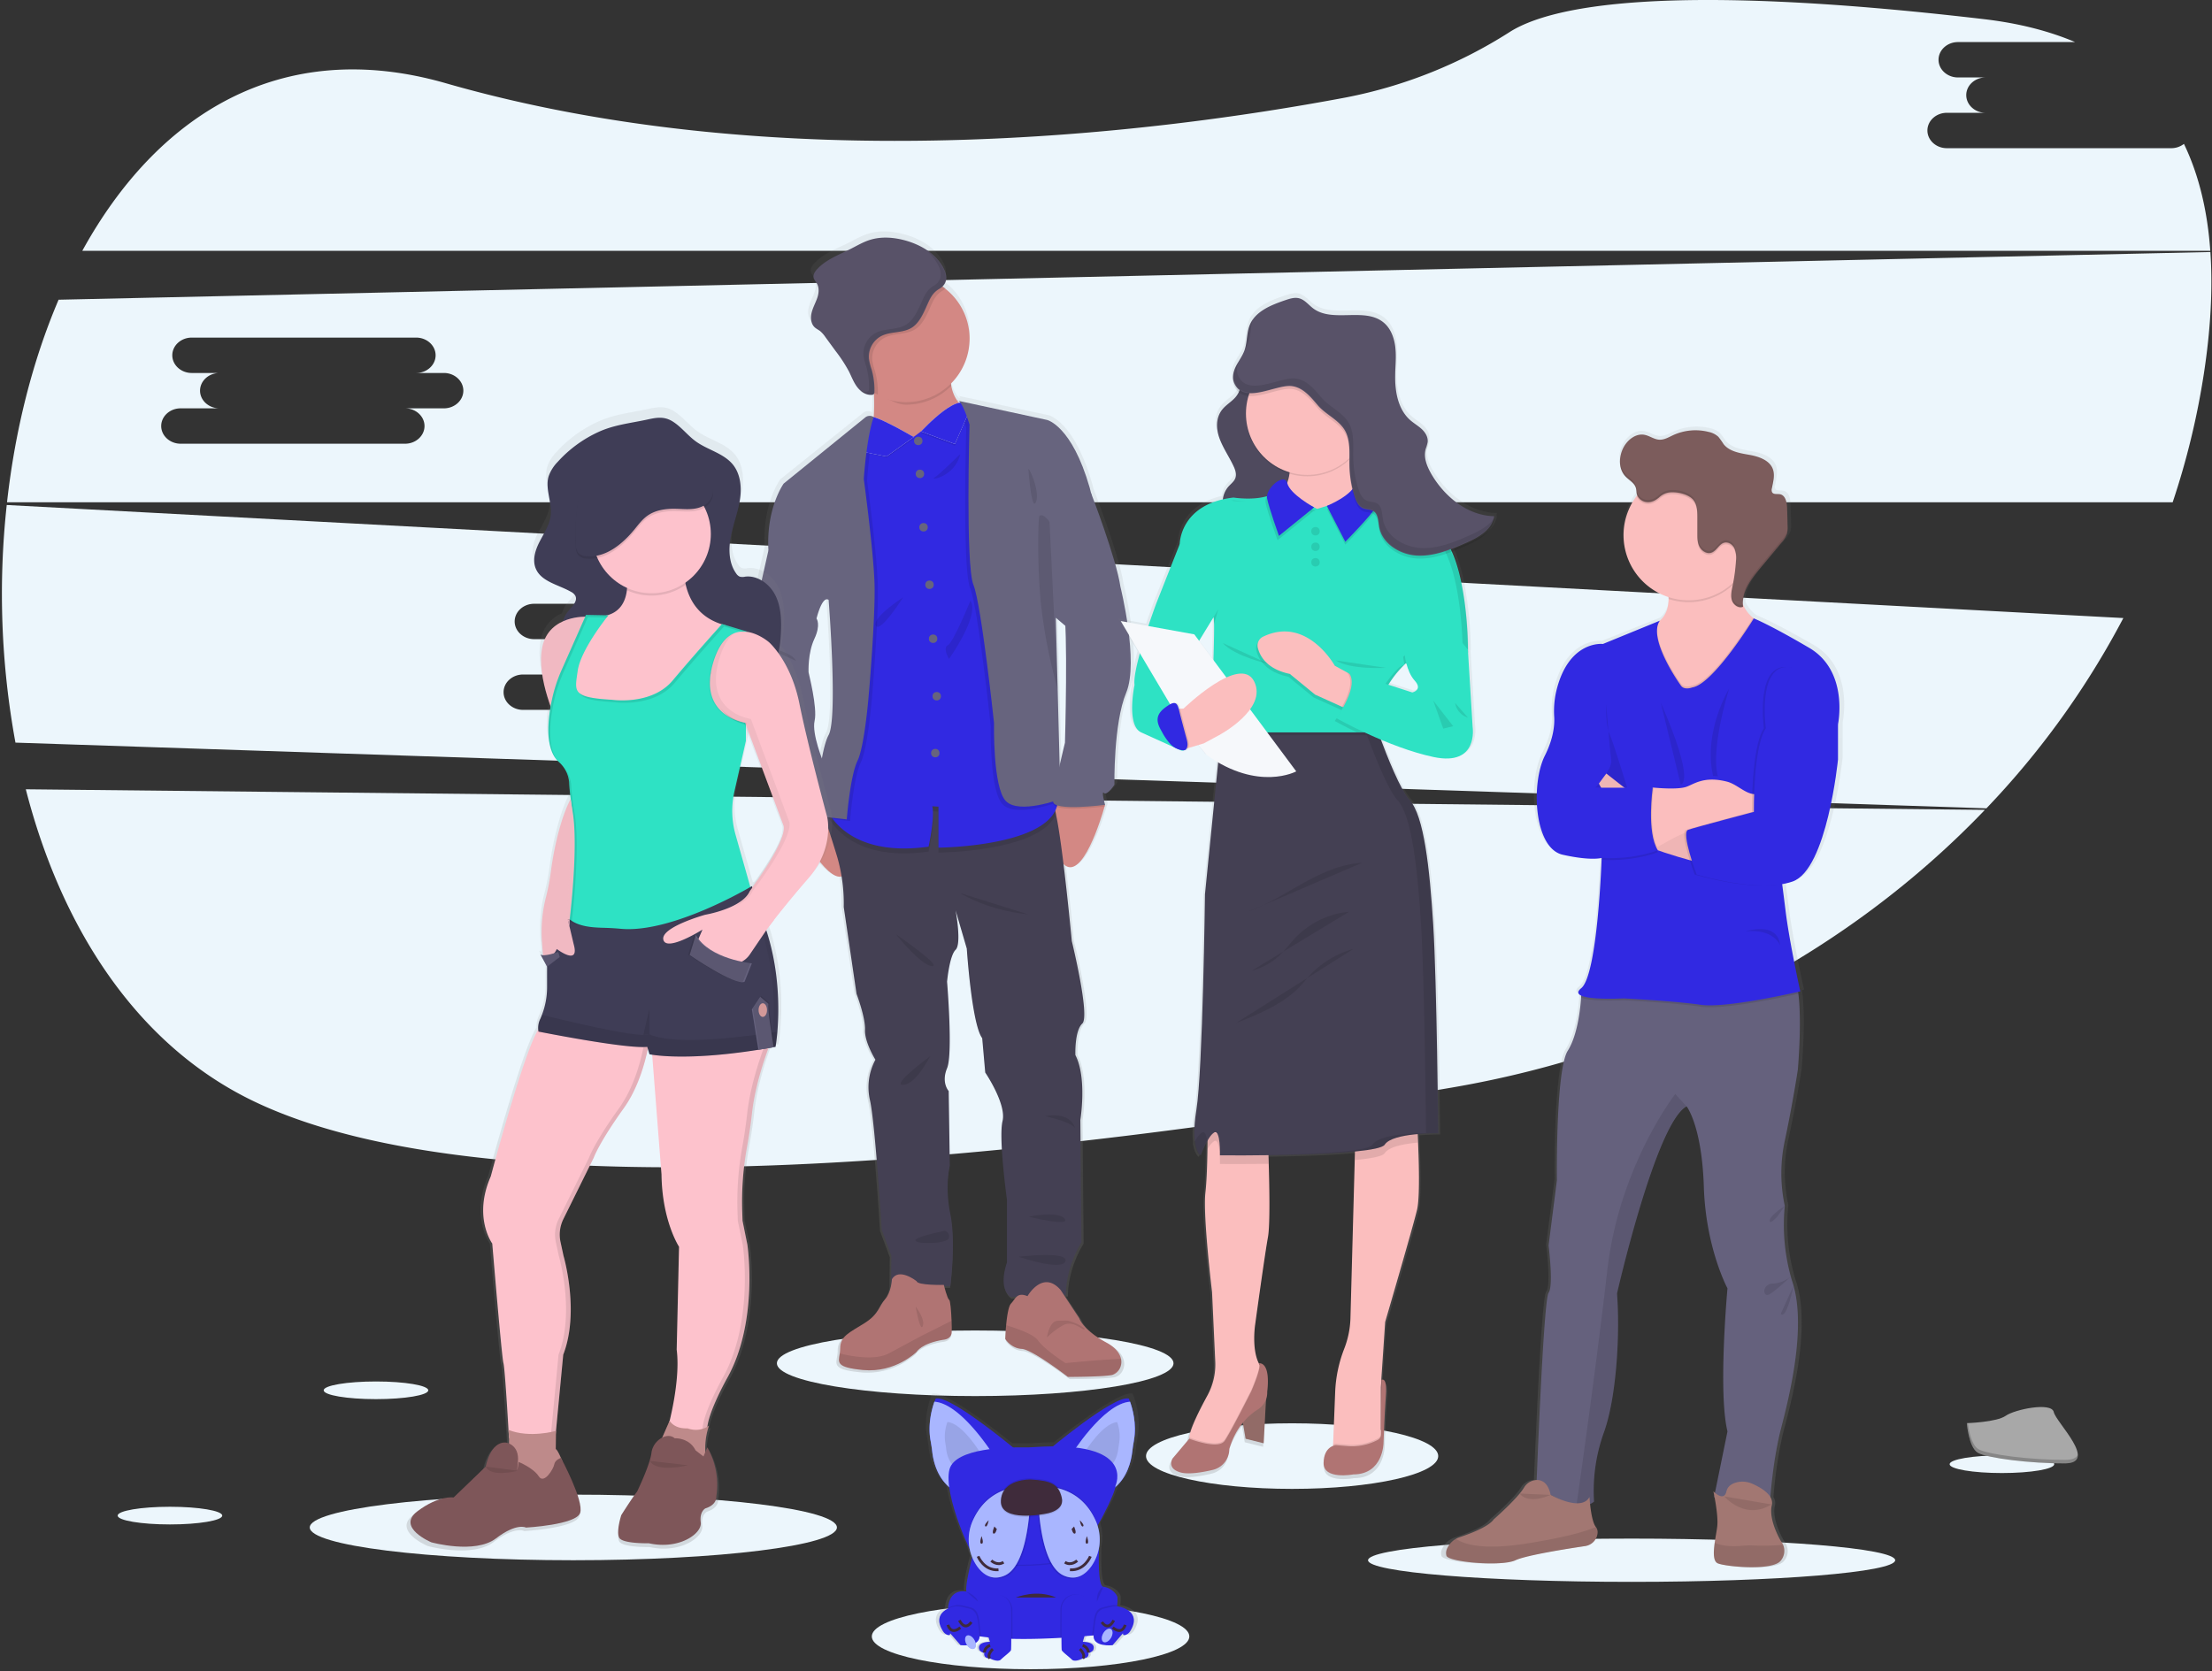 <svg xmlns="http://www.w3.org/2000/svg" width="524" height="396" viewBox="0 0 524 396">
    <rect x="0" y="0" width="524" height="396" fill="#333333" stroke="none"/>
    <defs>
        <linearGradient id="a" x1="50.001%" x2="50.001%" y1="100%" y2=".008%">
            <stop offset="0%" stop-color="gray" stop-opacity=".25"/>
            <stop offset="54%" stop-color="gray" stop-opacity=".12"/>
            <stop offset="100%" stop-color="gray" stop-opacity=".1"/>
        </linearGradient>
        <linearGradient id="b" x1="49.974%" x2="49.974%" y1="100.001%" y2="0%">
            <stop offset="0%" stop-color="gray" stop-opacity=".25"/>
            <stop offset="54%" stop-color="gray" stop-opacity=".12"/>
            <stop offset="100%" stop-color="gray" stop-opacity=".1"/>
        </linearGradient>
        <linearGradient id="c" x1="50.021%" x2="50.021%" y1="99.975%" y2="-.017%">
            <stop offset="0%" stop-color="gray" stop-opacity=".25"/>
            <stop offset="54%" stop-color="gray" stop-opacity=".12"/>
            <stop offset="100%" stop-color="gray" stop-opacity=".1"/>
        </linearGradient>
        <linearGradient id="d" x1="49.989%" x2="49.989%" y1="100%" y2="-.003%">
            <stop offset="0%" stop-color="gray" stop-opacity=".25"/>
            <stop offset="54%" stop-color="gray" stop-opacity=".12"/>
            <stop offset="100%" stop-color="gray" stop-opacity=".1"/>
        </linearGradient>
        <linearGradient id="e" x1="49.963%" x2="49.963%" y1="99.964%" y2=".021%">
            <stop offset="0%" stop-color="gray" stop-opacity=".25"/>
            <stop offset="54%" stop-color="gray" stop-opacity=".12"/>
            <stop offset="100%" stop-color="gray" stop-opacity=".1"/>
        </linearGradient>
    </defs>
    <g fill="none" fill-rule="evenodd">
        <path fill="#ECF6FC" fill-rule="nonzero" d="M6.11 187.016c8.28 32.273 25.813 60.17 53.522 73.691C117.24 288.812 247.08 274.316 344 257.68c50.146-8.607 94.191-32.342 126.206-65.787L6.109 187.016zM514.362 35.111h-53.178c-2.53 0-4.6-1.886-4.6-4.19 0-2.306 2.066-4.192 4.6-4.192h9.201c-2.53 0-4.6-1.886-4.6-4.191 0-2.305 2.066-4.186 4.6-4.186h-6.564c-2.53 0-4.601-1.887-4.601-4.192 0-2.304 2.066-4.19 4.6-4.19h27.755c-6.16-2.614-13.341-4.468-21.65-5.438-75.683-8.866-102.706-3.005-112.252 3.027a111.383 111.383 0 0 1-38.898 15.545c-46.695 8.782-134.022 19.35-213.175-3.386-39.339-11.294-68.575 7.82-86.103 39.707h504.098c-.658-9.275-2.627-17.84-6.243-25.335a4.821 4.821 0 0 1-2.99 1.021zM1.596 119.655a195.035 195.035 0 0 0 2.066 56.306l466.898 15.568A199.272 199.272 0 0 0 503 146.444L1.596 119.655zm184.652 40.167h-9.201c2.525 0 4.6 1.887 4.6 4.191 0 2.305-2.07 4.187-4.6 4.187h-53.155c-2.526 0-4.6-1.882-4.6-4.187 0-2.304 2.07-4.19 4.6-4.19h9.201c-2.525 0-4.6-1.887-4.6-4.192s2.07-4.19 4.6-4.19h-6.574c-2.526 0-4.6-1.882-4.6-4.187 0-2.305 2.07-4.191 4.6-4.191h53.178c2.53 0 4.6 1.886 4.6 4.19 0 2.306-2.066 4.187-4.6 4.187h6.55c2.531 0 4.601 1.886 4.601 4.191 0 2.305-2.056 4.191-4.6 4.191zM523.618 59.715L13.88 71.018C7.67 85.551 3.56 101.98 1.665 119.011h513.019c3.34-9.965 5.818-20.2 7.407-30.589 1.527-10.01 2.139-19.69 1.527-28.707zM105.163 96.754h-9.2c2.525 0 4.6 1.886 4.6 4.19 0 2.306-2.07 4.192-4.6 4.192H42.788c-2.525 0-4.6-1.886-4.6-4.191 0-2.305 2.07-4.191 4.6-4.191h9.202c-2.526 0-4.601-1.882-4.601-4.187 0-2.305 2.07-4.19 4.6-4.19h-6.574c-2.525 0-4.6-1.887-4.6-4.192s2.07-4.191 4.6-4.191h53.178c2.53 0 4.6 1.886 4.6 4.191 0 2.305-2.065 4.191-4.6 4.191h6.57c2.525 0 4.6 1.886 4.6 4.191 0 2.305-2.075 4.187-4.6 4.187z"/>
        <ellipse cx="306.091" cy="345.012" fill="#ECF6FC" fill-rule="nonzero" rx="34.61" ry="7.77"/>
        <ellipse cx="386.513" cy="369.689" fill="#ECF6FC" fill-rule="nonzero" rx="62.438" ry="5.125"/>
        <ellipse cx="135.817" cy="361.919" fill="#ECF6FC" fill-rule="nonzero" rx="62.438" ry="7.77"/>
        <ellipse cx="231.015" cy="323.021" fill="#ECF6FC" fill-rule="nonzero" rx="46.981" ry="7.77"/>
        <ellipse cx="244.132" cy="387.742" fill="#ECF6FC" fill-rule="nonzero" rx="37.609" ry="7.77"/>
        <path fill="url(#a)" fill-rule="nonzero" d="M266.122 138.168c-.994-6.69-7.07-22.3-7.07-22.3-.107-.46-.226-.92-.36-1.38-4.31-14.813-10.277-16.101-10.277-16.101l-21.374-4.6c.179.111.335.257.46.427-.113.01-.225.028-.336.05a8.373 8.373 0 0 1-1.873-4.048c-.041-.22-.078-.46-.105-.685a15.035 15.035 0 0 0-1.91-23.109c1.008-1.072 1.04-2.562.286-4.053-1.684-3.496-5.346-5.709-9.11-6.79-2.875-.824-5.98-1.09-8.842-.189-1.624.516-3.105 1.38-4.628 2.149-2.838 1.417-5.98 2.54-8.101 4.872-.497.543-.957 1.237-.81 1.955.11.534.534.948.805 1.422.612 1.062.46 2.401.041 3.56-.418 1.16-1.03 2.236-1.32 3.423-.29 1.187-.18 2.586.713 3.437.428.33.874.637 1.334.92.489.416.918.897 1.275 1.43a579.44 579.44 0 0 1 2.53 3.419 35.212 35.212 0 0 1 3.17 4.817c.63 1.242 1.118 2.567 1.96 3.68.246.325.529.621.841.883l-.248-.096a3.832 3.832 0 0 0 2.811 1.145h.129a.773.773 0 0 0 .515-.211v.46c.05 1.642.041 3.39-.074 5.033l-.197-.102a1.725 1.725 0 0 0-1.84.194l-19.677 15.789s-4.279 5.851-3.68 15.954l-3.45 15.15s-4.312 12.854-.995 22.032 5.24 14.427 5.24 14.427 1.325 10.43 3.317 11.28c1.992.852 2.853 1.312 2.853 1.312l.395 2.493s.134.244.368.653c1.45 2.521 6.818 11.419 9.938 10.467.392 2.416.562 4.863.506 7.31l3.087 20.725s2.153 5.636 2.02 8.59c-.134 2.953 2.511 7.162 2.511 7.162a13.687 13.687 0 0 0-1.325 9.638c1.26 5.521 2.852 30.953 2.852 30.953l2.3 6.165-.064 7.227a6.9 6.9 0 0 1-1.426 3.22c-1.49 1.62-1.38 3.492-4.973 5.705s-5.87 3.05-5.87 5.98a7.692 7.692 0 0 1-.11 1.22c-.332 2.153-.976 3.321 5.63 3.947 7.761.736 12.937-4.324 12.937-4.324s1.141-2.07 6.514-2.908c0 0 1.84-.097 1.937-1.72.037-.562.028-1.634 0-2.816-.087-2.25-.303-4.877-.589-5.005-.359-.162-.984-2.425-1.2-3.244h1.495s1.38-10.43 0-17.183-.134-11.543-.134-11.543l-.266-17.836s-1.84-1.969-.396-5.447c1.444-3.478 0-20.656 0-20.656s.534-6.165 2.056-7.61c1.523-1.444.074-9.03 0-9.426l2.715 9.105s1.191 18.098 3.717 21.374l.727 8.198s5.17 7.545 4.177 11.607c-.994 4.062 1.063 18.756 1.063 18.756v15.02s-2.324 6.032.92 8.199l1.38-.055c-.46.428-.814 1.072-1.353 1.628-.62.64-.975 3.074-1.173 5.167a65.007 65.007 0 0 0-.22 3.294s1.38 2.208 3.979 2.36c2.6.152 11.165 6.666 11.165 6.666s8.46 0 10.65-.46l.13-.032a2.875 2.875 0 0 0 1.651-1.348 3.45 3.45 0 0 0 .396-2.48c-.272-1.293-1.298-2.71-3.57-3.915-5.654-2.981-6.496-5.774-6.496-5.774l-3.713-5.57h.53s-.327-5.903 3.712-12.528l-.262-29.181s1.656-10.034-1.192-15.481c0 0-.235-5.769 1.67-7.54 1.905-1.771-2.535-19.672-2.535-19.672s-.92-9.61-2.001-18.38c4.476 4.247 9.118-11.04 9.9-13.76h.115l-.05-.197c.032-.129.05-.193.05-.193s-.993-3.534-.267-2.816c.727.718 2.522-1.969 2.522-1.969s-.267-14.625 2.852-21.995c3.119-7.37-1.385-25.321-1.385-25.321zm-13.341 9.306l.023-.04c.46 8.929-.088 27.984-.088 27.984s-.616 2.443-1.274 5.318l-.46-18.103-.46-17.054 2.259 1.895zm-57.098-6.155s2.255 28.197 0 32.263c-.64 1.16-1.177 3.22-1.624 5.572-.745-1.956-2.323-6.547-1.757-8.98.732-3.147-1.458-11.414-1.458-11.608 0-.193-.198-4.6 1.38-7.968 1.578-3.367.543-4.826.543-4.826s1.325-5.52 2.916-4.453z"/>
        <path fill="#D38884" fill-rule="nonzero" d="M201.176 204.825c-1.964 8.635-9.776-4.421-11.556-7.554-.23-.41-.359-.65-.359-.65l.847-3.97 4.476-1.84c.709.37 1.38.808 2.006 1.307 2.452 1.928 6.1 6.017 4.586 12.707zM261.78 190.696s0 .065-.051.194c0 .055-.037.128-.06.207-.769 2.696-5.323 17.873-9.721 13.659-4.812-4.6-2.475-15.237-2.475-15.237h.032l10.121-1.035 2.006 2.06.147.152z"/>
        <path fill="#444053" fill-rule="nonzero" d="M255.923 265.386l.257 28.983c-3.97 6.58-3.643 12.422-3.643 12.422l-13.084.515c-3.193-2.148-.92-8.134-.92-8.134v-14.924s-2.02-14.579-1.045-18.618c.976-4.04-4.099-11.502-4.099-11.502l-.717-8.138c-2.475-3.252-3.649-21.217-3.649-21.217l-2.654-9.073c.074.391 1.454 7.964 0 9.358-1.454 1.394-2.02 7.55-2.02 7.55s1.431 17.058 0 20.504c-1.43 3.446.387 5.405.387 5.405l.262 17.708s-1.238 4.752.129 11.455c1.366 6.703 0 17.059 0 17.059H211.09l.064-7.228-2.273-6.118s-1.564-25.257-2.801-30.727a13.728 13.728 0 0 1 1.297-9.57s-2.6-4.163-2.47-7.093c.128-2.93-2.006-8.52-2.006-8.52l-3.028-20.57a39.96 39.96 0 0 0-1.5-11.717c-1.757-5.861-4.36-13.544-4.36-13.544l2.94.262 14.831 1.32s36.064-2.424 37.679-.409c.34.659.57 1.37.68 2.103 1.62 7.273 3.76 30.06 3.76 30.06s4.36 17.771 2.488 19.529c-1.872 1.757-1.642 7.48-1.642 7.48 2.806 5.406 1.173 15.389 1.173 15.389z"/>
        <path fill="#B07473" fill-rule="nonzero" d="M225.435 315.73c-.101 1.614-1.9 1.71-1.9 1.71-5.272.829-6.395 2.88-6.395 2.88s-5.06 5.03-12.693 4.298c-6.486-.626-5.856-1.78-5.52-3.92.065-.398.1-.801.106-1.205 0-2.93 2.245-3.763 5.76-5.98 3.514-2.218 3.418-4.054 4.88-5.664 1.464-1.61 1.615-4.734 1.615-4.734 1.657-2.885 5.857.46 5.857.46.198 1.021 6.44.879 6.44.879s.829 3.321 1.257 3.514c.28.13.492 2.733.575 4.969.046 1.173.055 2.236.018 2.793z"/>
        <path fill="#000" fill-rule="nonzero" d="M225.435 315.73c-.101 1.614-1.9 1.71-1.9 1.71-5.272.829-6.395 2.88-6.395 2.88s-5.06 5.03-12.693 4.298c-6.486-.626-5.856-1.78-5.52-3.92 2.898.718 8.437 1.72 11.671-.037 4.495-2.438 7.72-4.14 7.72-4.14l7.103-3.575c.042 1.164.05 2.227.014 2.784z" opacity=".1"/>
        <path fill="#B07473" fill-rule="nonzero" d="M265.17 324.42a2.806 2.806 0 0 1-1.62 1.339l-.124.032c-2.148.46-10.452.46-10.452.46s-8.396-6.491-10.936-6.639c-2.54-.147-3.906-2.346-3.906-2.346s.051-1.509.212-3.266c.198-2.08.543-4.495 1.155-5.13 1.122-1.173 1.38-2.76 3.906-1.757 0 0 3.606-6.358 7.857-1.445l4.398 6.671s.829 2.76 6.4 5.755c2.226 1.196 3.22 2.604 3.5 3.888a3.427 3.427 0 0 1-.39 2.438z"/>
        <path fill="#000" fill-rule="nonzero" d="M265.17 324.42c-.497.419-1.045.87-1.62 1.339l-.124.032c-2.148.46-10.452.46-10.452.46s-8.396-6.491-10.936-6.639c-2.54-.147-3.906-2.346-3.906-2.346s.051-1.509.212-3.266c2.586.773 6.5 2.139 7.55 3.611 1.61 2.24 6.5 5.369 6.5 5.369s9.118-.879 13.167-.998a3.427 3.427 0 0 1-.391 2.438z" opacity=".1"/>
        <path fill="#D38884" fill-rule="nonzero" d="M229.686 97.25l-12.007 12.693s-14.552-1.072-12.012-5.368c1.292-2.19 1.495-6.772 1.38-10.756-.106-3.842-.502-7.113-.502-7.113s20.408-10.158 18.862-.685a15.591 15.591 0 0 0-.055 5.405c.87 4.785 4.334 5.825 4.334 5.825z"/>
        <path fill="#000" fill-rule="nonzero" d="M225.389 86.02a15.591 15.591 0 0 0-.055 5.406 14.98 14.98 0 0 1-10.683 4.458c-2.76 0-5.746-2.268-7.977-3.579a443.369 443.369 0 0 1-.129-5.599s20.408-10.158 18.844-.685z" opacity=".1"/>
        <path fill="#D38884" fill-rule="nonzero" d="M229.686 80.063a15.04 15.04 0 1 1-30.078.01 15.04 15.04 0 0 1 30.078-.01z"/>
        <path fill="#000" fill-rule="nonzero" d="M250.144 192.928c-3.744 8.91-27.833 9.095-27.833 9.095v-9.716l-1.458-.097c.63 2.783-.883 9.57-.883 9.57-19.037 2.686-23.68-8.162-23.68-8.162l.663-3.713 14.832 1.32s36.064-2.424 37.679-.409c.341.662.571 1.375.68 2.112z" opacity=".1"/>
        <path fill="#3129E2" fill-rule="nonzero" d="M222.311 200.85v-9.717l-1.458-.092c.63 2.76-.883 9.57-.883 9.57-14.326 2.02-20.5-3.621-22.676-6.538a8.902 8.902 0 0 1-1.003-1.62l5.815-32.709 1.38-48.14 2.084-8.446.483-4.053v-.046h.05l1.482.634 8.865 3.833 10.07-7.605.148-.106.501-.382.833.667 2.07 1.661 6.639 42.873s11.501 33.008 13.654 46.331c.088.534.157 1.03.212 1.496 1.421 12.163-28.266 12.389-28.266 12.389z"/>
        <circle cx="217.527" cy="104.473" r="1" fill="#67647E" fill-rule="nonzero"/>
        <circle cx="217.922" cy="112.285" r="1" fill="#67647E" fill-rule="nonzero"/>
        <circle cx="218.778" cy="124.932" r="1" fill="#67647E" fill-rule="nonzero"/>
        <circle cx="220.19" cy="138.554" r="1" fill="#67647E" fill-rule="nonzero"/>
        <circle cx="221.046" cy="151.344" r="1" fill="#67647E" fill-rule="nonzero"/>
        <circle cx="221.902" cy="164.966" r="1" fill="#67647E" fill-rule="nonzero"/>
        <circle cx="221.561" cy="178.441" r="1" fill="#67647E" fill-rule="nonzero"/>
        <path fill="#000" fill-rule="nonzero" d="M206.623 164.501s-.956 12.527-2.714 16.17c-1.757 3.645-2.54 13.867-2.54 13.867l-4.08-.46a8.902 8.902 0 0 1-1.003-1.62l5.815-32.71 1.38-48.14 2.089-8.45.483-4.053.055-.023c.462-.219 1-.21 1.454.023l.193.1c-.058.166-.113.337-.165.511-1.592 4.983-2.186 14.165-2.186 14.165s2.3 16.797 2.54 24.609c.239 7.811-1.32 26.011-1.32 26.011z" opacity=".1"/>
        <path fill="#000" fill-rule="nonzero" d="M196.59 192.132a2.36 2.36 0 0 1-.157.303c-1.582 2.673-5.594 4.37-6.813 4.836-.23-.41-.359-.65-.359-.65l.847-3.97 4.476-1.84c.71.375 1.381.817 2.006 1.32z" opacity=".1"/>
        <path fill="#67647E" fill-rule="nonzero" d="M185.746 128.203l-3.712 2.213-3.382 15.039s-4.232 12.757-.98 21.87c3.253 9.114 5.144 14.331 5.144 14.331s1.302 10.352 3.257 11.198c1.955.847 2.797 1.302 2.797 1.302l.391 2.475s5.3-1.799 7.172-4.968c1.873-3.17-1.38-11.042-1.38-11.042s-2.797-6.707-2.08-9.831c.718-3.124-1.435-11.327-1.435-11.501 0-.175-.193-4.56 1.38-7.913 1.574-3.354.525-4.785.525-4.785l-.98-9.569-6.717-8.82z"/>
        <path fill="#000" fill-rule="nonzero" d="M250.453 190.112s-9.832 3.708-12.955.46c-3.124-3.248-2.802-18.49-2.802-18.49s-2.99-28.122-4.881-32.741c-1.891-4.62-.92-37.955-.92-37.955s-1.27-4.31-2.379-5.437a1.205 1.205 0 0 0-.234-.189l.381.083 1.335.285 2.07 1.66 6.638 42.873s11.502 33.009 13.655 46.332l.092 3.12z" opacity=".1"/>
        <path fill="#000" fill-rule="nonzero" d="M261.78 191.087h-.111c-1.238.161-12.16 1.482-12.205-.79a6.657 6.657 0 0 1 .041-.787l10.121-1.036 2.006 2.061c.037.134.064.249.092.34l.055.212z" opacity=".1"/>
        <path fill="#67647E" fill-rule="nonzero" d="M251.3 113.14l7.176 3.746s5.98 15.485 6.938 22.124c0 0 4.43 17.785 1.38 25.1-3.05 7.315-2.797 21.834-2.797 21.834s-1.758 2.668-2.475 1.955c-.718-.713.262 2.797.262 2.797s-12.27 1.629-12.32-.782c-.051-2.41 2.815-13.93 2.815-13.93s.782-27.405-.327-31.702c-1.108-4.297-.653-31.141-.653-31.141z"/>
        <path fill="#000" fill-rule="nonzero" d="M229.884 142.331s-4.04 9.891-5.341 10.545c-1.302.653.262 3.252.262 3.252s7.356-10.282 5.079-13.797zM227.473 107.634c.046-.189-4.817 4.77-6.119 5.52-1.302.75 4.753-.045 6.119-5.52zM213.934 141.549s-7.421 4.798-6.441 6.698c.98 1.9 6.44-6.698 6.44-6.698zM227.409 211.592s6.316 4.062 16.143 5.06l-16.143-5.06zM212.24 221.359s5.857 7.36 8.53 7.55c2.673.188-8.53-7.55-8.53-7.55zM220.443 250.204c-.262.13-3.321 6.639-6.44 6.837-3.12.197 6.44-6.837 6.44-6.837zM247.587 264.466s5.805-1.302 7.098 2.861c0-.013-.39-1.315-7.098-2.861zM243.68 288.278s7.035-1.435 8.53.52c1.495 1.955-8.53-.52-8.53-.52zM223.783 291.609c0 .064-7.158 1.435-6.9 2.346.257.911 7.637.782 7.899-.653a1.38 1.38 0 0 0-.999-1.693zM241.339 297.783s11.764-1.435 11.041 1.04c-.722 2.475-11.041-1.04-11.041-1.04zM179.756 152.876c.065.193 7.748 1.237 8.787 3.712 0 0-7.55-3.52-8.74-3.52M190.563 172.989s-6.38 2.02-5.925 5.06c.455 3.042-.65-1.407 5.925-5.06zM187.591 188.484s2.323-3.189 4.536-2.604c2.213.584-4.536 2.604-4.536 2.604zM224.027 68.313a3.62 3.62 0 0 1-.745.557c-1.84 1.072-2.346 2.723-3.22 4.628-.815 1.744-1.712 3.588-3.354 4.578-2.121 1.278-4.914.81-7.117 1.923a5.52 5.52 0 0 0-2.945 5.442c.14.847.35 1.68.626 2.493.501 1.76.728 3.587.672 5.415a.92.92 0 0 1 0 .161 15.035 15.035 0 1 1 16.102-25.197h-.019z" opacity=".1"/>
        <path fill="#585268" fill-rule="nonzero" d="M223.636 63.786c-1.651-3.468-5.244-5.668-8.939-6.74-2.82-.814-5.884-1.08-8.68-.183-1.597.506-3.046 1.38-4.542 2.13-2.787 1.407-5.851 2.52-7.95 4.835-.491.538-.92 1.228-.795 1.941.106.53.52.92.787 1.408.602 1.058.46 2.388.041 3.538-.419 1.15-1.012 2.217-1.297 3.4-.286 1.182-.175 2.567.699 3.408.39.373.892.608 1.316.92.478.414.897.89 1.246 1.418l2.485 3.395a34.435 34.435 0 0 1 3.11 4.78c.616 1.233 1.095 2.548 1.923 3.648.828 1.1 2.116 1.983 3.487 1.863a.676.676 0 0 0 .552-.262.727.727 0 0 0 .069-.345 17.657 17.657 0 0 0-.658-5.397 15.573 15.573 0 0 1-.626-2.493 5.544 5.544 0 0 1 2.945-5.442c2.208-1.114 5-.645 7.117-1.919 1.647-.994 2.544-2.838 3.354-4.6.887-1.905 1.38-3.557 3.22-4.629 1.84-1.071 2.052-2.847 1.136-4.674z"/>
        <path fill="#000" fill-rule="nonzero" d="M216.901 309.579s2.3 2.93 1.702 4.6c-.598 1.67-1.702-4.6-1.702-4.6zM248.024 316.912s.51-3.929 2.557-3.966c2.048-.037 2.149-.211 3.713.391 1.564.603 3.032 1.537 2.563 1.675-.47.138-2.692-2.245-4.974-1.026a16.433 16.433 0 0 0-3.86 2.926zM210.037 108.453l6.44-4.513s-9.421-5.567-10.544-4.785c-1.122.782-1.895 7.821-1.895 7.821l5.999 1.477z" opacity=".1"/>
        <path fill="#E1E7EF" fill-rule="nonzero" d="M210.01 108.163l6.44-4.6s-9.422-5.567-10.544-4.785c-1.123.782-1.896 8.207-1.896 8.207l6 1.178z"/>
        <path fill="#3129E2" fill-rule="nonzero" d="M210.01 108.163l6.44-4.6s-9.422-5.567-10.544-4.785c-1.123.782-1.896 8.207-1.896 8.207l6 1.178z"/>
        <path fill="#67647E" fill-rule="nonzero" d="M206.973 98.815l-.193-.097a1.67 1.67 0 0 0-1.808.189L185.65 114.58s-4.2 5.81-3.616 15.835l11.395 16.143s1.302-5.465 2.862-4.426c0 0 2.213 27.994 0 32.03-2.213 4.034-3.188 19.137-3.188 19.137l7.485.847s.782-10.223 2.54-13.866c1.756-3.644 2.713-16.171 2.713-16.171s1.583-18.2 1.32-26.011c-.262-7.812-2.539-24.609-2.539-24.609s.64-9.845 2.351-14.675z"/>
        <path fill="#000" fill-rule="nonzero" d="M226.222 105.6l-8.028-2.971s10.222-11.198 11.501-4.987l-3.473 7.958z" opacity=".1"/>
        <path fill="#E1E7EF" fill-rule="nonzero" d="M226.222 105.21l-8.028-2.972s10.222-11.198 11.501-4.987l-3.473 7.958z"/>
        <path fill="#3129E2" fill-rule="nonzero" d="M226.222 105.21l-8.028-2.972s10.222-11.198 11.501-4.987l-3.473 7.958z"/>
        <path fill="#000" fill-rule="nonzero" d="M225.96 95.682a.46.46 0 0 1 .33.073l-.33-.073z" opacity=".1"/>
        <path fill="#67647E" fill-rule="nonzero" d="M226.732 94.904l21.3 4.6s5.862 1.303 10.094 16.015c4.233 14.713-5.796 32.738-5.796 32.738l-2.213-1.882 1.109 42.964s-9.832 3.708-12.956.46c-3.123-3.248-2.797-18.503-2.797-18.503s-2.995-28.118-4.885-32.742c-1.891-4.623-.92-37.95-.92-37.95s-1.74-5.957-2.936-5.7z"/>
        <path fill="#000" fill-rule="nonzero" d="M246.22 122.282c-.299.276-.648 13.277.653 23.173a126.284 126.284 0 0 0 3.68 17.836l-1.931-39.643s-1.49-2.212-2.402-1.366zM243.616 111.084c.52.327 2.802 5.728 1.758 7.94-1.045 2.214-1.758-7.94-1.758-7.94zM223.512 63.786a11.759 11.759 0 0 0-4.683-4.904 11.138 11.138 0 0 1 3.51 4.14c.92 1.84.649 3.681-1.141 4.689-1.79 1.007-2.346 2.723-3.22 4.628-.815 1.743-1.712 3.588-3.359 4.6-2.116 1.28-4.909.805-7.117 1.919a5.557 5.557 0 0 0-2.944 5.447c.141.845.352 1.678.63 2.489.501 1.76.728 3.586.672 5.414a.727.727 0 0 1-.074.345.658.658 0 0 1-.547.263 3.17 3.17 0 0 1-1.606-.3 3.736 3.736 0 0 0 2.76 1.082.543.543 0 0 0 .617-.608 17.652 17.652 0 0 0-.667-5.414 15.113 15.113 0 0 1-.63-2.494 5.544 5.544 0 0 1 2.944-5.442c2.208-1.114 5-.644 7.117-1.919 1.647-.993 2.544-2.838 3.354-4.6.888-1.905 1.38-3.556 3.22-4.628 1.84-1.072 2.084-2.88 1.164-4.707z" opacity=".1"/>
        <path fill="url(#b)" fill-rule="nonzero" d="M354.567 121.56c-6.34-.124-11.934-4.6-15.103-10.07a10.121 10.121 0 0 1-1.528-4.312c.022-.348.08-.694.175-1.03.194-.513.348-1.041.46-1.578a2.76 2.76 0 0 0 0-.644v-.037c.152-1.164-.533-2.3-1.38-3.096-.846-.796-1.91-1.38-2.793-2.172-2.723-2.392-3.551-6.229-3.602-9.881v-.194c.032-1.564.157-3.133.143-4.697a19.75 19.75 0 0 0-.115-2.659c-.262-2.213-1.104-4.467-2.843-5.88-4.536-3.68-12.164.152-16.861-3.326-1.141-.85-2.066-2.107-3.45-2.438-1.045-.253-2.13.088-3.152.428-3.46 1.14-7.32 2.64-8.672 5.98-.773 1.92-.557 4.109-1.265 6.05-.46 1.302-1.339 2.42-1.978 3.653a5.718 5.718 0 0 0-.736 3.05c-.057.552.02 1.11.225 1.624a4.14 4.14 0 0 0 1.127 1.615 5.36 5.36 0 0 1-.672 1.077c-.883 1.08-2.24 1.84-3.16 2.916-1.702 1.974-1.638 4.656-.8 6.975.837 2.318 2.35 4.43 3.395 6.689.46.98.81 2.075.345 3.05-.327.676-1.003 1.192-1.528 1.776a5.58 5.58 0 0 0-1.38 3.082c-10.356 2.365-10.365 10.687-10.365 10.687l-5.594 14.069s-.897 2.369-1.95 5.497l-6.62-1.187 4.6 7.702c-.87 3.137-1.486 6.045-1.284 7.508 0 0-2.056 9.66 1.601 11.35l8.07 3.629c.349.214.725.383 1.117.501l.327.148a.865.865 0 0 0 .754 0H280.186c.156.01.313-.013.46-.07a.92.92 0 0 0 .405-.436.138.138 0 0 1 0-.046l2.415-.7 2.047 2.425c.92.649 1.84 1.21 2.71 1.716l-3.17 31.477s-.51 41.864-2.056 51.406c-.57 3.533-.575 5.944-.359 7.582l-.06.1c.382 2.692 1.38 3.221 1.38 3.221v-.037a.299.299 0 0 0 .06.037 27.102 27.102 0 0 1 1.656-3.551v.69c-.032 3.551-.142 8.524-.51 11.759-.626 5.52 1.6 23.715 1.6 23.715l.769 16.562a15.31 15.31 0 0 1-1.886 8.07c-1.84 3.307-4.191 7.963-4.362 10.029a2.07 2.07 0 0 0 0 .336l-3.947 4.747s-1.541 2.383 1.942 3.345c1.872.52 5.102 0 7.696-.612a5.143 5.143 0 0 0 3.989-5.005 17.712 17.712 0 0 1 3.257-6.253l.649 3.814 4.343 1.077.556-10.453a4.6 4.6 0 0 0 .3-1.84c.855-7.434-2.016-6.767-2.016-6.767a.4.4 0 0 1 .138.257l-.138-.253c-1.762-3.478-.92-9.2-.92-9.2s2.3-16.562 3.087-20.938c.566-3.091.331-13.212.143-18.862 0-.234 0-.46-.023-.685 6.735-.088 14.988-.313 20.78-.874v.68l-1.067 39.128a21.48 21.48 0 0 1-1.5 7.278c0 .046-.032.087-.05.133a31.744 31.744 0 0 0-2.121 10.255l-.497 12.421v.346c-.865.33-2.231 1.292-2.268 4.08-.06 4.085 7.14 2.724 7.14 2.724 7.195 0 7.255-7.49 7.255-7.49s.225-6.869.57-11.464c.345-4.596-1.085-3.584-1.085-3.584l-.11 13.074v.102-11.46l.11-1.661V327.36l.906-13.484s6.63-22.47 7.655-26.78c.732-3.064.428-12.293.189-17.395 0-.234 0-.46-.037-.676a53.724 53.724 0 0 1 4.6-.202h.336s-.34-36.087-1.2-49.686c-.86-13.6-2.227-26.044-5.654-29.789-2.07-2.263-4.955-9.251-6.901-14.427a72.173 72.173 0 0 0 12.684 4.14c10.852 2.273 9.366-7.149 9.366-7.149l-1.1-17.817h.074a90.851 90.851 0 0 0-1.196-13.93c-.575-3.534-1.454-7.187-2.797-10.122a83.887 83.887 0 0 0 3.483-1.458c2.949-1.302 6.27-3.147 6.693-6.326h-.142c.057-.23.094-.463.11-.7zm-67.273 25.763c.023 1.84-.046 5.033-.157 8.561l-3.446-4.6 3.455-5.604.148 1.643zm47.606 16.304l-5.742-1.84a25.763 25.763 0 0 1 3.547-4.39l.497-.46-.18.038.277-.253.166-.037-.263.253.313-.065a9.795 9.795 0 0 0 1.955 3.934c2.061 2.25-.565 2.82-.565 2.82h-.005z"/>
        <path fill="#A27772" fill-rule="nonzero" d="M300.023 329.241l-.671 12.735-4.283-1.072-.902-5.296z"/>
        <path fill="#000" fill-rule="nonzero" d="M300.023 329.241l-.671 12.735-4.283-1.072-.902-5.296z" opacity=".1"/>
        <path fill="#FBBEBE" fill-rule="nonzero" d="M315.743 343.664l6.533 1.353 4.844-4.279V328.68l.11-1.647V326.633l.903-13.402s6.537-22.307 7.554-26.59c.717-3.037.418-12.201.18-17.266-.098-2.075-.18-3.465-.18-3.465l-14.423-3.491-.304 11.087-1.053 38.847a21.526 21.526 0 0 1-1.477 7.227l-.05.134a31.615 31.615 0 0 0-2.094 10.176l-.487 12.352v.34l-.056 1.082z"/>
        <path fill="#000" fill-rule="nonzero" d="M327.23 326.642v.34-.35zM315.743 343.664l6.533 1.353 4.844-4.279v-1.026a1.38 1.38 0 0 1-.694 1.104l-.07.042a13.02 13.02 0 0 1-7.332 1.449l-2.55-.216c-.231.021-.46.077-.675.165v.34l-.056 1.068z" opacity=".1"/>
        <path fill="#B07473" fill-rule="nonzero" d="M326.357 341.193l.069-.036c.432-.244.701-.7.704-1.196l.105-12.979s1.408-1.007 1.068 3.557c-.34 4.563-.561 11.381-.561 11.381s-.056 7.435-7.154 7.435c0 0-7.099 1.352-7.044-2.705.056-4.058 2.93-4.224 2.93-4.224l2.55.221c2.534.245 5.084-.26 7.333-1.454z"/>
        <path fill="#FBBEBE" fill-rule="nonzero" d="M281.718 340.904c.165 2.93 8.787 1.237 8.787 1.237l5.801-11.262s4.844-3.722 2.42-6.988a5.212 5.212 0 0 1-.354-.557l-.023-.027a3.521 3.521 0 0 1-.143-.263c-1.739-3.45-.883-9.109-.883-9.109s2.25-16.451 3.04-20.79c.557-3.063.327-13.116.143-18.737-.073-2.337-.142-3.906-.142-3.906l-14.312-3.832v4.269c-.033 3.528-.143 8.465-.507 11.676-.616 5.46 1.578 23.545 1.578 23.545l.76 16.457a15.242 15.242 0 0 1-1.84 8.01c-1.795 3.284-4.141 7.912-4.302 9.96a2.02 2.02 0 0 0-.023.317z"/>
        <path fill="#000" fill-rule="nonzero" d="M281.718 340.904c.165 2.93 8.787 1.237 8.787 1.237l5.801-11.262s4.844-3.722 2.42-6.988a5.212 5.212 0 0 1-.354-.557c-.078 1.707-1.95 5.98-1.95 5.98s-4.79 9.584-6.313 11.778c-1.523 2.195-8.138-.41-8.387-.501-.01.104-.01.208-.004.313z" opacity=".1"/>
        <path fill="#B07473" fill-rule="nonzero" d="M298.206 323.03s2.834-.657 1.988 6.722a4.752 4.752 0 0 1-2.24 4.219c-2.03 1.274-5.158 4.016-6.74 9.348a5.097 5.097 0 0 1-3.934 4.968c-2.558.599-5.746 1.123-7.591.608-3.437-.957-1.914-3.322-1.914-3.322l3.943-4.679s6.873 2.706 8.391.506c1.518-2.199 6.312-11.772 6.312-11.772s2.627-5.976 1.785-6.597z"/>
        <path fill="#000" fill-rule="nonzero" d="M321.264 263.785l-.304 11.087c3.842-.372 6.593-.892 7.062-1.624 1.017-1.573 4.706-2.236 7.844-2.507a295.49 295.49 0 0 0-.18-3.464l-14.422-3.492zM286.052 272.287a5.263 5.263 0 0 1 1.578-1.905c1.518-.842 1.352 5.41 1.352 5.41s5.06.046 11.524-.036c-.073-2.337-.142-3.91-.142-3.91l-14.312-3.829s.027 1.776 0 4.27z" opacity=".1"/>
        <path fill="#444053" fill-rule="nonzero" d="M284.418 273.768s1.693-4.6 3.22-5.42c1.528-.818 1.353 5.406 1.353 5.406s37.182.34 39.04-2.535c1.859-2.875 12.675-2.705 12.675-2.705s-.336-35.829-1.183-49.345c-.846-13.516-2.194-25.86-5.575-29.577-2.186-2.406-5.296-10.19-7.219-15.38-1.044-2.833-1.739-4.899-1.739-4.899l-35.488 2.024-.29 2.876-3.768 37.687s-.506 41.575-2.029 51.039c-1.522 9.463 1.003 10.83 1.003 10.83z"/>
        <g fill="#000" fill-rule="nonzero" opacity=".1">
            <path d="M325.142 271.22c1.84-2.871 12.675-2.706 12.675-2.706s-.336-35.829-1.183-49.345c-.846-13.516-2.194-25.86-5.575-29.577-2.195-2.415-5.296-10.19-7.219-15.38a185.457 185.457 0 0 1-1.684-4.742l2.76-.157s.695 2.066 1.744 4.9c1.923 5.19 5.029 12.973 7.214 15.38 3.381 3.717 4.734 16.055 5.576 29.576.842 13.521 1.187 49.345 1.187 49.345s-10.816-.165-12.68 2.705c-1.586 2.453-28.946 2.568-36.886 2.545 10.19-.023 32.636-.327 34.071-2.545zM284.75 268.349c.685-.382 1.026.676 1.196 1.96a26.536 26.536 0 0 0-1.597 3.46s-.98-.53-1.38-3.221c.561-.962 1.183-1.868 1.78-2.2z"/>
        </g>
        <path fill="#585268" fill-rule="nonzero" d="M295.386 82.625c-2.457 3.35.028 8.111-2.608 11.368-.87 1.077-2.209 1.84-3.115 2.899-1.68 1.96-1.615 4.623-.791 6.923.823 2.3 2.3 4.399 3.349 6.644.46.97.8 2.06.34 3.027-.322.671-.989 1.182-1.509 1.762-1.693 1.89-1.739 4.518-.828 6.744.911 2.227 2.65 4.14 4.366 6.027.676.74 1.532 1.56 2.66 1.537a3.687 3.687 0 0 0 1.67-.548c8.108-4.142 11.521-13.93 7.747-22.216-1.427-3.418-3.805-6.694-3.828-10.305 0-2.866 1.472-5.604 1.734-8.456.318-3.469-1.734-8.976-5.92-10.49.275 2.228-2.02 3.364-3.267 5.084z"/>
        <path fill="#000" fill-rule="nonzero" d="M295.386 82.625c-2.457 3.35.028 8.111-2.608 11.368-.87 1.077-2.209 1.84-3.115 2.899-1.68 1.96-1.615 4.623-.791 6.923.823 2.3 2.3 4.399 3.349 6.644.46.97.8 2.06.34 3.027-.322.671-.989 1.182-1.509 1.762-1.693 1.89-1.739 4.518-.828 6.744.911 2.227 2.65 4.14 4.366 6.027.676.74 1.532 1.56 2.66 1.537a3.687 3.687 0 0 0 1.67-.548c8.108-4.142 11.521-13.93 7.747-22.216-1.427-3.418-3.805-6.694-3.828-10.305 0-2.866 1.472-5.604 1.734-8.456.318-3.469-1.734-8.976-5.92-10.49.275 2.228-2.02 3.364-3.267 5.084zM322.63 204.452c-4.918.258-9.546 2.374-13.852 4.766-4.306 2.392-8.474 5.102-13.107 6.8M319.576 216.04a20.275 20.275 0 0 0-12.767 6.211c-1.196 1.266-2.227 2.683-3.473 3.897a15.43 15.43 0 0 1-6.846 3.878M320.583 224.86a22.322 22.322 0 0 0-10.268 6.192c-.755.815-1.44 1.684-2.195 2.498-4.071 4.37-9.822 6.69-15.375 8.884" opacity=".1"/>
        <path fill="#FBBEBE" fill-rule="nonzero" d="M320.164 102.555c.109 3.93.447 7.85 1.013 11.74.46 2.76 1.104 5.245 2.028 6.345 2.706 3.22-13.18 7.521-13.18 7.521l-9.38-7.268s7.434-6.846 3.97-13.521c-3.465-6.676 15.55-4.817 15.55-4.817z"/>
        <path fill="#000" fill-rule="nonzero" d="M289.203 174.213h37.517a201.328 201.328 0 0 1-1.739-4.9l-35.488 2.024-.29 2.876z" opacity=".1"/>
        <path fill="#2EE2C4" fill-rule="nonzero" d="M286.788 173.536H326.9c-1.127-4.034 0-7.765 1.605-10.636a23.509 23.509 0 0 1 4.2-5.447l.277-.253 14.004-3.1.754-.166s.115-25.464-8.902-28.96c-9.017-3.497-14.423-8.222-14.423-8.222l-12.389 3.828-9.127-4.6c-2.93 3.15-10.706 1.913-10.706 1.913-12.73 1.463-12.73 11.041-12.73 11.041s7.435 17.349 8 17.349c.567 0-.675 27.253-.675 27.253z"/>
        <path fill="#000" fill-rule="nonzero" d="M300.635 157.347s-8.18-1.812-10.963-4.982M341.879 147.847l-9.486 7.775c.068.619.173 1.233.312 1.84l.277-.253 14.004-3.1-5.107-6.262zM316.194 170.831s2.075 1.169 5.254 2.705h5.452c-1.127-4.034 0-7.765 1.605-10.636l-9.61-3.11c3.27 3.041-2.7 11.041-2.7 11.041z" opacity=".1"/>
        <path fill="#2EE2C4" fill-rule="nonzero" d="M285.095 125.88l-5.631 3.04-5.521 13.972s-5.746 15.32-5.185 19.378c0 0-2.024 9.578 1.578 11.266l9.385 4.251a.874.874 0 0 0 1.127-1.205c-1.338-2.535-2.81-6.5-.46-8.681l-2.705-5.631 9.776-16 3.267-5.521-5.631-14.87z"/>
        <path fill="#000" fill-rule="nonzero" d="M297.622 154.15c.488 1.987 2.135 5.06 7.586 6.206l5.98 4.9 6.363 2.884 2.595 1.173 1.1-7.945-2.499-1.38-2.912-1.592s-6.57-11.901-16.971-6.9a2.3 2.3 0 0 0-1.242 2.654z" opacity=".1"/>
        <path fill="#FBBEBE" fill-rule="nonzero" d="M297.962 153.474c.488 1.992 2.13 5.06 7.582 6.206l5.98 4.9 6.368 2.884 2.59 1.173 1.1-7.945-2.499-1.38-2.889-1.578s-6.574-11.902-16.976-6.878a2.3 2.3 0 0 0-1.256 2.618z"/>
        <circle cx="309.684" cy="98.327" r="14.533" fill="#000" fill-rule="nonzero" opacity=".1"/>
        <circle cx="309.684" cy="97.991" r="14.533" fill="#FBBEBE" fill-rule="nonzero"/>
        <path fill="#000" fill-rule="nonzero" d="M318.688 129.045l-4.37-8.493s6.394-2.585 6.859-5.58c.464-2.995 6.127 3.51 4.904 5.668-1.224 2.157-7.393 8.405-7.393 8.405z" opacity=".1"/>
        <path fill="#3129E2" fill-rule="nonzero" d="M318.688 128.368l-4.37-8.492s6.394-2.586 6.859-5.58c.464-2.995 6.127 3.514 4.904 5.667-1.224 2.153-7.393 8.405-7.393 8.405z"/>
        <path fill="#F6F8FB" fill-rule="nonzero" d="M282.919 150.308l24.148 32.466s-8.902 4.845-21.163-3.827l-5.295-6.312-15.117-25.483 17.427 3.156z"/>
        <path fill="#FBBEBE" fill-rule="nonzero" d="M278.166 167.96l2.2-.06s13.433-13.037 16.731-6.44c3.299 6.597-8.368 12.762-8.368 12.762l-3.547 1.914-4.623 1.38-2.959-3.97.566-5.585z"/>
        <path fill="#000" fill-rule="nonzero" d="M281.41 175.004c.202.75.395 1.578.055 2.273a.92.92 0 0 1-.4.437 1.026 1.026 0 0 1-.46.064 4.624 4.624 0 0 1-3.032-1.5 13.848 13.848 0 0 1-1.965-2.843c-.598-1.044-1.219-2.199-1.007-3.386.24-1.292 1.38-2.19 2.498-2.916 2.227-1.473 2.3.243 2.788 2.139.488 1.895 1.012 3.818 1.523 5.732z" opacity=".1"/>
        <path fill="#3129E2" fill-rule="nonzero" d="M281.074 175.004c.198.75.395 1.578.055 2.273a.92.92 0 0 1-.4.437 1.035 1.035 0 0 1-.46.064 4.6 4.6 0 0 1-3.032-1.5 13.687 13.687 0 0 1-1.97-2.843c-.597-1.044-1.218-2.199-1.002-3.386.235-1.292 1.38-2.19 2.493-2.916 2.232-1.473 2.3.243 2.793 2.139a669.778 669.778 0 0 0 1.523 5.732z"/>
        <path fill="#000" fill-rule="nonzero" d="M287.464 146.27l1.122-1.9-.98 3.528zM317.91 167.464l2.59 1.173 1.1-7.945-2.498-1.38c1.725 1.978.216 5.635-1.192 8.152zM328.307 158.24s-8.363.51-11.915-1.771" opacity=".1"/>
        <g fill="#000" fill-rule="nonzero" opacity=".1">
            <path d="M327.268 163.576a23.545 23.545 0 0 1 4.2-5.451c.398-.25.811-.474 1.237-.672l13.038-2.677.755-.166s.115-25.464-8.898-28.96a54.157 54.157 0 0 1-14.059-7.918l.99-.304s5.405 4.73 14.422 8.222c9.017 3.491 8.897 28.96 8.897 28.96h-1.352l-13.342 2.553s-.575.557-.75.718a25.855 25.855 0 0 0-4.264 5.64 14.142 14.142 0 0 0-1.118 10.692h-1.38c-1.114-4.035.036-7.766 1.624-10.637zM291.66 118.63c.216-.033.423-.065.648-.088.915.13 1.837.205 2.76.225a25.091 25.091 0 0 1-3.408-.138zM310.784 121.256l-8.253-4.177c.163-.135.317-.28.46-.437l8.612 4.356-.819.258z"/>
        </g>
        <path fill="#2EE2C4" fill-rule="nonzero" d="M342.206 147.152l5.52 6.763 1.127 18.366s1.463 9.348-9.238 7.094c-10.7-2.255-23.085-9.22-23.085-9.22s5.98-8 2.705-11.041l15.325 4.96s2.59-.567.56-2.816c-2.028-2.25-2.387-6.312-2.387-6.312l9.473-7.794z"/>
        <path fill="#000" fill-rule="nonzero" d="M344.7 166.553l3.04 3.492a4.384 4.384 0 0 1-3.04-3.492zM339.514 165.987l4.734 6.082-2.364.566zM292.327 91.32c-.52-1.274-.12-2.76.506-3.96.625-1.201 1.486-2.338 1.955-3.63.695-1.923.483-4.1 1.242-5.981 1.339-3.335 5.143-4.826 8.552-5.98 1.008-.337 2.08-.672 3.11-.424 1.38.327 2.278 1.578 3.405 2.42 4.628 3.45 12.154-.35 16.63 3.303 1.712 1.38 2.545 3.639 2.802 5.833.258 2.195 0 4.422-.027 6.634-.074 3.874.653 8.111 3.551 10.678.875.773 1.905 1.353 2.76 2.153.856.8 1.528 1.919 1.38 3.078a10.669 10.669 0 0 1-.46 1.564c-.574 2.02.286 4.14 1.335 5.98 3.128 5.416 8.644 9.878 14.897 10.002-.42 3.156-3.68 4.987-6.602 6.28-3.68 1.652-7.6 3.271-11.653 3.064-4.053-.207-8.281-2.802-8.99-6.795-.244-1.38-.211-3.04-1.38-3.758-.718-.438-1.647-.327-2.42-.654-1.118-.46-1.67-1.716-2.038-2.87a25.837 25.837 0 0 1-1.2-7.361c-.051-2.963.34-6.197-1.34-8.635-1.554-2.26-4.315-3.405-6.109-5.48-1.656-1.923-3.455-4.241-6.17-4.6-3.753-.53-11.519 4.573-13.736-.86z" opacity=".1"/>
        <path fill="#585268" fill-rule="nonzero" d="M292.327 90.644c-.52-1.274-.12-2.76.506-3.96.625-1.202 1.486-2.338 1.955-3.63.695-1.924.483-4.1 1.242-5.981 1.339-3.34 5.143-4.83 8.552-5.981 1.008-.336 2.08-.672 3.11-.423 1.38.326 2.278 1.578 3.405 2.42 4.628 3.45 12.154-.35 16.63 3.303 1.712 1.38 2.545 3.639 2.802 5.838.258 2.199 0 4.416-.027 6.63-.074 3.873.653 8.11 3.551 10.677.875.773 1.905 1.353 2.76 2.153.856.8 1.528 1.918 1.38 3.078a10.669 10.669 0 0 1-.46 1.564c-.574 2.02.286 4.14 1.335 5.98 3.138 5.397 8.63 9.873 14.883 9.998-.419 3.156-3.68 4.987-6.602 6.284-3.68 1.647-7.6 3.266-11.653 3.06-4.053-.208-8.281-2.802-8.99-6.796-.243-1.38-.211-3.04-1.38-3.758-.717-.437-1.647-.327-2.42-.654-1.118-.46-1.67-1.716-2.038-2.87a25.809 25.809 0 0 1-1.2-7.361c-.051-2.963.34-6.197-1.34-8.635-1.554-2.26-4.314-3.405-6.109-5.48-1.656-1.923-3.455-4.241-6.169-4.6-3.74-.525-11.506 4.587-13.723-.856z"/>
        <path fill="#000" fill-rule="nonzero" d="M302.641 127.991l8.332-6.763s-5.705-3.091-6.386-5.727c-.68-2.636-5.245 1.251-4.78 3.616.465 2.365 2.834 8.874 2.834 8.874z" opacity=".1"/>
        <path fill="#3129E2" fill-rule="nonzero" d="M302.968 126.975l8.331-6.759s-5.704-3.091-6.358-5.727c-.653-2.636-5.244 1.251-4.78 3.616.465 2.364 2.807 8.87 2.807 8.87z"/>
        <circle cx="311.626" cy="125.875" r="1" fill="#000" fill-rule="nonzero" opacity=".1"/>
        <circle cx="311.626" cy="129.555" r="1" fill="#000" fill-rule="nonzero" opacity=".1"/>
        <circle cx="311.626" cy="133.231" r="1" fill="#000" fill-rule="nonzero" opacity=".1"/>
        <g fill="#000" fill-rule="nonzero" opacity=".1">
            <path d="M295.69 81.25c.658-1.808.515-3.837 1.131-5.659a6.183 6.183 0 0 0-.703 1.298c-.764 1.9-.548 4.076-1.247 5.98l-.046.11c.34-.548.63-1.127.865-1.73zM348.25 126.79c-3.68 1.648-7.6 3.267-11.652 3.06-4.054-.207-8.281-2.802-8.99-6.79-.244-1.38-.212-3.046-1.38-3.764-.718-.437-1.647-.326-2.42-.653-1.118-.46-1.67-1.716-2.038-2.87a25.809 25.809 0 0 1-1.2-7.362c-.051-2.958.344-6.192-1.335-8.635-1.56-2.259-4.32-3.4-6.114-5.479-1.656-1.918-3.455-4.242-6.17-4.6-3.721-.507-11.5 4.6-13.7-.838a4.278 4.278 0 0 1 .143-3.142c-.161.271-.317.543-.46.819-.626 1.224-1.021 2.691-.502 3.966 2.213 5.428 9.979.326 13.7.837 2.715.368 4.514 2.691 6.17 4.6 1.794 2.08 4.555 3.22 6.11 5.484 1.683 2.438 1.288 5.673 1.338 8.63a25.809 25.809 0 0 0 1.201 7.362c.368 1.159.92 2.401 2.038 2.87.773.327 1.702.221 2.42.654 1.187.717 1.155 2.397 1.38 3.763.718 3.989 4.941 6.583 8.99 6.79 4.048.207 7.95-1.408 11.653-3.06 2.668-1.186 5.64-2.828 6.44-5.52-1.278 1.748-3.542 2.954-5.621 3.879z"/>
        </g>
        <path fill="url(#c)" fill-rule="nonzero" d="M429.556 152.756c-9.74-5.604-13.42-6.984-13.438-6.984l-.203-.142a8.102 8.102 0 0 1-2.452-3.101 6.473 6.473 0 0 1 0-.667.28.28 0 0 0 0 .064c.152-2.967 2.264-5.668 4.265-8.023l5.12-6.022a5.935 5.935 0 0 0 1.32-2.089c.104-.42.15-.851.139-1.283v-.525a243.75 243.75 0 0 0-.125-4.49c-.046-1.306-.381-2.953-1.688-3.22-.68-.138-1.583.106-1.941-.46a1.118 1.118 0 0 1-.088-.778.267.267 0 0 0 0 .065v-.074c.253-1.01.415-2.04.483-3.078a4.196 4.196 0 0 0-.211-1.56c-.755-2.166-3.363-3.059-5.668-3.468-2.305-.41-4.89-.76-6.335-2.563a18.738 18.738 0 0 0-1.26-1.734 4.973 4.973 0 0 0-2.356-1.164 13.342 13.342 0 0 0-8.571.745c-1.113.497-2.231 1.169-3.455 1.095-1.224-.073-2.355-.957-3.607-1.168-2.024-.345-3.96 1.14-4.96 2.903a7.099 7.099 0 0 0-.92 3.422v.203a5.005 5.005 0 0 0 1.316 3.496c.875.92 2.172 1.528 2.535 2.72.148.482.11 1.007.244 1.499.014.061.033.12.055.18l-.064.087a15.182 15.182 0 0 0-3.22 9.357 15.531 15.531 0 0 0 10.912 14.722v.46c0 1.84-.529 3.759-2.116 5.153l-13.797 5.511s-8.318-.99-11.317 11.165a20.725 20.725 0 0 0-.516 6.165c.11 1.84-.142 5.06-2.3 9.233-3.409 6.68-2.631 22.014 4.343 23.532 6.583 1.435 9.16.837 9.431.768v.267c-.11 2.88-1.155 27.695-4.95 30.695-1.05.833-.856 1.38 0 1.771 0 0 0 .161-.023.46-.115 1.84-.7 8.741-3.22 12.66-2.95 4.555-2.641 30.824-2.641 30.824l-2.01 15.486s1.237 9.564 0 11.234c-1.11 1.486-2.582 36.869-2.89 44.543h-.129a3.736 3.736 0 0 0-2.98 1.84c-1.63 2.645-7.334 7.535-7.334 7.535-1.238 1.758-5.815 3.442-8.235 4.233-.32.104-.627.24-.92.405a4.909 4.909 0 0 0-2.08 2.19 2.35 2.35 0 0 0-.22 1.84c.616 1.513 13.484 2.58 16.741 1.058 2.558-1.192 12.697-2.76 16.907-3.377a3.469 3.469 0 0 0 3.009-3.009 1.983 1.983 0 0 0-.387-1.504c-.805-.998-1.214-3.726-1.38-5.52.342-.14.661-.329.948-.562a40.416 40.416 0 0 1 2.3-16.244c3.1-8.198 4.03-23.38 3.257-33.248 0 0 9.454-40.687 16.898-44.483.115.147 3.726 4.78 4.186 19.13.46 14.574 5.733 24.138 5.733 24.138s-2.328 24.746 0 34.007l-3.041 14.607a5.28 5.28 0 0 1-.368-.336s.092.405.216 1.054l-.064.312.133.028c.345 1.84.856 5.01.644 6.9-.12 1.064-.419 2.522-.621 3.953-.322 2.25-.41 4.43.773 4.908 1.941.783 13.341 1.84 15.274-.662a3.584 3.584 0 0 0 .56-3.75 3.795 3.795 0 0 0-.56-.956s-3.028-4.946-2.172-8.433a2.567 2.567 0 0 0-.363-2.001c.133-1.712.823-9.634 2.608-16.36 1.942-7.305 6.031-23.325 3.023-33.855a15.563 15.563 0 0 0-.387-1.215 45.472 45.472 0 0 1-1.706-17.762 36.202 36.202 0 0 1 0-15.486c1.863-8.501 3.165-16.851 3.165-16.851s1.026-11.235.128-18.122c0-.147-.04-.294-.06-.46l.488-.11s-2.636-11.69-3.565-19.13c-.22-1.757-.506-3.979-.819-6.353a16.217 16.217 0 0 0 2.526-.63c8.368-2.884 11.004-28.983 11.004-28.983v-8.281s2.816-12.73-6.951-18.347zM367.19 354.369a8.74 8.74 0 0 1-.41-.216l.41.216z"/>
        <path fill="#65617D" fill-rule="nonzero" d="M424.504 303.437c3.63 10.439-.607 27.382-2.576 34.964-1.969 7.582-2.572 16.645-2.572 16.645-7.715 1.21-13.314-.304-13.314-.304l3.18-15.582c-2.273-9.229 0-33.892 0-33.892s-5.144-9.532-5.6-24.056c-.46-14.294-3.97-18.918-4.08-19.06-7.26 3.781-16.488 44.33-16.488 44.33.754 9.832-.157 24.963-3.18 33.124a40.945 40.945 0 0 0-2.267 16.185c-1.058.92-2.53 1.049-4.14.791-4.32-.699-9.5-4.42-9.5-4.42s1.66-44.166 2.874-45.84c1.215-1.675 0-11.198 0-11.198l1.965-15.43s-.304-26.177 2.572-30.713c2.484-3.92 3.054-10.812 3.165-12.62v-.46l4.38-5.244s42.361-3.18 45.545 0c.777.777 1.26 2.553 1.545 4.784.874 6.864-.128 18.057-.128 18.057s-1.27 8.323-3.087 16.792a36.86 36.86 0 0 0 0 15.435 46.203 46.203 0 0 0 1.706 17.712z"/>
        <path fill="#A27772" fill-rule="nonzero" d="M421.855 369.777c-1.891 2.498-13.01 1.44-14.906.662-1.155-.46-1.068-2.654-.755-4.895.198-1.422.488-2.875.608-3.933.299-2.724-.92-8.25-.92-8.25s2.493 2.65 3.096 0c.266-1.158 1.196-1.752 2.162-2.051a5.65 5.65 0 0 1 3.929.244c1.964.856 5.24 2.673 4.655 5.13-.832 3.473 2.117 8.405 2.117 8.405.228.287.414.607.552.947a3.63 3.63 0 0 1-.538 3.74z"/>
        <path fill="#000" fill-rule="nonzero" d="M421.855 369.777c-1.891 2.498-13.01 1.44-14.906.662-1.155-.46-1.068-2.654-.755-4.895 1.196.561 3.22 1.026 6.611.713.79-.075 1.585-.1 2.379-.073 2.408.108 4.82.059 7.223-.148a3.63 3.63 0 0 1-.552 3.74zM383.05 306.464c.754 9.831-.157 24.963-3.18 33.124a40.945 40.945 0 0 0-2.268 16.185c-1.058.92-2.53 1.048-4.14.79.92-6.38 4.803-33.873 7.291-55.597 2.839-24.737 16.102-41.754 16.102-41.754l2.646 2.912c-7.223 3.791-16.452 44.34-16.452 44.34z" opacity=".1"/>
        <path fill="#FBBEBE" fill-rule="nonzero" d="M417.314 147.451l-1.84 9.077-9.05 15.205-11.156-4.766s-15.182-15.886-5.636-18.154a8.447 8.447 0 0 0 3.166-1.408c1.872-1.412 2.46-3.464 2.47-5.474a16.783 16.783 0 0 0-1.537-6.505l19.516-6.128a31.325 31.325 0 0 0-1.38 7.904c-.152 5.318 1.84 7.935 3.446 9.2a5.861 5.861 0 0 0 2 1.05z"/>
        <path fill="#000" fill-rule="nonzero" d="M413.229 129.298a31.325 31.325 0 0 0-1.38 7.904 15.44 15.44 0 0 1-16.566 4.73 16.783 16.783 0 0 0-1.552-6.506l19.498-6.128z" opacity=".1"/>
        <path fill="#FBBEBE" fill-rule="nonzero" d="M415.47 126.8a15.435 15.435 0 1 1-15.436-15.43 15.362 15.362 0 0 1 15.435 15.43z"/>
        <path fill="#000" fill-rule="nonzero" d="M417.314 147.451l-1.84 9.077-9.05 15.205-11.156-4.766s-15.182-15.886-5.636-18.154a8.447 8.447 0 0 0 3.166-1.408c-1.721 4.73 5.382 14.57 5.382 14.57.828 1.22 2.724.46 2.724.46 4.577-.694 13-13.856 14.376-16.046a5.861 5.861 0 0 0 2.034 1.062zM426.05 235.45c-2.687.612-17.55 3.902-23.186 3.078-6.202-.92-18.26-1.509-18.26-1.509s-7.678.414-10.043-.667v-.46l4.38-5.245s42.361-3.179 45.545 0c.796.796 1.279 2.572 1.564 4.803z" opacity=".1"/>
        <path fill="#3129E2" fill-rule="nonzero" d="M398.176 162.43s-7.982-11.04-4.974-15.365l-13.484 5.52s-8.115-.984-11.041 11.13a21.075 21.075 0 0 0-.501 6.146c.11 1.84-.138 5.06-2.222 9.2-3.327 6.658-2.572 21.94 4.237 23.463 6.808 1.523 9.224.755 9.224.755s-.92 27.686-4.84 30.865c-3.92 3.179 10.029 2.42 10.029 2.42s12.058.607 18.264 1.513c6.206.907 23.6-3.179 23.6-3.179s-2.57-11.648-3.482-19.06c-.91-7.411-3.032-23.2-3.032-23.2l15.43-20.905s2.724-12.633-6.808-18.232-13.116-6.97-13.116-6.97-9.579 15.596-14.57 16.35c.01 0-1.886.764-2.714-.45z"/>
        <path fill="#000" fill-rule="nonzero" d="M380.473 166.815s-.147 4.996.759 6.96c.906 1.965 4.237 12.882 4.237 12.882H377.9s4.085-4.389 3.786-6.51c-.299-2.12-1.214-13.332-1.214-13.332z" opacity=".1"/>
        <path fill="#FBBEBE" fill-rule="nonzero" d="M402.868 204.489s-16.709-4.085-18.264-7.563c-1.555-3.478-5.847-11.267-5.847-11.267l1.762-2.374 8.124 6.376s9.661 7.715 14.225 8.474c4.564.76 0 6.354 0 6.354z"/>
        <path fill="#000" fill-rule="nonzero" d="M402.868 204.489s-16.709-4.085-18.264-7.563c-1.555-3.478-5.847-11.267-5.847-11.267l1.762-2.374 8.124 6.376s9.661 7.715 14.225 8.474c4.564.76 0 6.354 0 6.354z" opacity=".05"/>
        <path fill="#FBBEBE" fill-rule="nonzero" d="M417.314 184.822v9.063h-1.454a42.357 42.357 0 0 0-20.574 5.327l-2.732 1.514-.732.409-4.692-10.581 4.389-3.934h.225c1.072.106 5.714.493 7.683-.17 1.868-.635 4.186-2.645 9.689-1.242 2.71.695 5.028 3.731 7.655 2.783l.543-3.17z"/>
        <path fill="#000" fill-rule="nonzero" d="M431.916 168.315l3.022 3.404v8.249s-2.571 26.02-10.737 28.896c-8.166 2.875-22.754-1.665-22.754-1.665s-3.768-9.984-2.006-10.582c1.762-.598 15.573-4.25 15.573-4.25s-.194-15.265 2.829-19.806c0 0-1.965-14.22 4.844-14.524 6.809-.303 9.229 10.278 9.229 10.278z" opacity=".1"/>
        <path fill="#3129E2" fill-rule="nonzero" d="M432.376 168.315l3.027 3.404v8.249s-2.572 26.02-10.742 28.896c-8.17 2.875-22.754-1.665-22.754-1.665s-3.768-9.984-2.002-10.582c1.767-.598 15.573-4.25 15.573-4.25s-.198-15.265 2.83-19.806c0 0-1.97-14.22 4.84-14.524 6.808-.303 9.228 10.278 9.228 10.278z"/>
        <path fill="#000" fill-rule="nonzero" d="M411.236 133.35c.13-.996.012-2.009-.345-2.948-.427-.92-1.426-1.615-2.401-1.38-1.293.303-1.84 1.987-3.12 2.392-1.071.34-2.24-.419-2.76-1.417-.52-.998-.524-2.171-.524-3.294v-3.79c0-1.38-.046-2.862-.892-3.943-1.054-1.344-3.534-1.933-5.19-1.877a4.403 4.403 0 0 0-2.963 1.191c-.883.755-1.909 1.307-3.114 1.109a2.682 2.682 0 0 1-2.172-1.877v-.046a15.43 15.43 0 1 1 22.939 20.481c.266-1.522.447-3.058.542-4.6z" opacity=".1"/>
        <path fill="#7C5C5C" fill-rule="nonzero" d="M389.927 118.947a2.705 2.705 0 0 1-2.176-1.882c-.124-.488-.092-1.008-.235-1.49-.354-1.192-1.624-1.809-2.475-2.715-1.702-1.808-1.592-4.78-.386-6.956.975-1.753 2.861-3.22 4.84-2.889 1.223.212 2.3 1.081 3.523 1.164 1.224.083 2.3-.594 3.373-1.09a12.707 12.707 0 0 1 8.382-.746 4.83 4.83 0 0 1 2.3 1.164c.44.553.85 1.13 1.228 1.725 1.408 1.795 3.934 2.149 6.183 2.554 2.25.405 4.794 1.297 5.521 3.46.492 1.435 0 2.99-.267 4.48-.088.304-.067.63.06.92.354.58 1.233.336 1.895.46 1.275.272 1.601 1.914 1.652 3.22.052 1.491.092 2.983.12 4.477a5.7 5.7 0 0 1-.134 1.656 5.847 5.847 0 0 1-1.283 2.084l-4.996 6.004c-2.218 2.66-4.569 5.76-4.14 9.201-1.05.46-2.301-.437-2.642-1.537-.34-1.099-.069-2.3.166-3.409.407-1.948.675-3.924.8-5.911a6.063 6.063 0 0 0-.345-2.945c-.427-.92-1.426-1.614-2.401-1.38-1.297.304-1.84 1.988-3.12 2.393-1.071.34-2.24-.42-2.76-1.417-.52-.999-.524-2.167-.524-3.29v-3.795c0-1.38-.046-2.862-.892-3.943-1.054-1.343-3.534-1.932-5.19-1.877a4.403 4.403 0 0 0-2.958 1.192c-.888.759-1.914 1.315-3.12 1.118z"/>
        <path fill="#000" fill-rule="nonzero" d="M393.41 166.438l4.738 19.465s3.736-.023-4.739-19.465zM409.599 163.185s-6.202 10.158-3.782 20.666l1.155.083s-2.061-4.863 2.627-20.749zM413.514 220.678s7.618-2.521 8.17 3.326c.019 0-1.417-4.007-8.17-3.326zM391.519 187.09s-1.514 10.58 1.21 14.827c0 0-5.521 2.268-13.314 1.817l-.92-16.644h13.024z" opacity=".1"/>
        <path fill="#000" fill-rule="nonzero" d="M392.554 200.726l-.732.409-4.692-10.581 4.389-3.934h.225c-.069.525-1.293 9.62.81 14.106z" opacity=".1"/>
        <path fill="#3129E2" fill-rule="nonzero" d="M391.519 186.639s-1.514 10.581 1.21 14.823c0 0-5.521 2.272-13.314 1.817l-5.296-16.64h17.4z"/>
        <path fill="#A27772" fill-rule="nonzero" d="M378.435 363.336a3.427 3.427 0 0 1-2.94 3c-4.108.611-14.004 2.175-16.502 3.367-3.18 1.514-15.734.46-16.341-1.058-.177-.618-.1-1.28.216-1.84a4.849 4.849 0 0 1 2.029-2.181c.293-.163.601-.299.92-.405 2.365-.787 6.832-2.461 8.037-4.219 0 0 5.571-4.872 7.159-7.503a3.634 3.634 0 0 1 2.907-1.813c1.325-.06 2.802.608 3.41 3.51 0 0 7.254 4.141 9.2.511 0 0 .304 5.576 1.51 7.103.332.435.475.986.395 1.528z"/>
        <path fill="#000" fill-rule="nonzero" d="M378.435 363.336a3.427 3.427 0 0 1-2.94 3c-4.108.611-14.004 2.175-16.502 3.367-3.18 1.514-15.734.46-16.341-1.058-.177-.618-.1-1.28.216-1.84a4.849 4.849 0 0 1 2.029-2.181c2.047 1.38 6.592 2.687 16.59 1.127 9.536-1.49 14.261-2.949 16.561-3.943.33.436.47.987.387 1.528z" opacity=".1"/>
        <g fill="#000" fill-rule="nonzero" opacity=".1">
            <path d="M419.715 115.938v-.074c.216-1.131.543-2.3.46-3.436-.096.928-.25 1.85-.46 2.76a1.675 1.675 0 0 0 0 .75zM410.887 130.098c.24.545.367 1.134.372 1.73a5.217 5.217 0 0 0-.372-2.41c-.423-.92-1.422-1.615-2.397-1.38-1.297.303-1.84 1.987-3.124 2.392-1.067.34-2.236-.42-2.76-1.417-.525-.999-.525-2.172-.525-3.294v-3.791c0-1.38-.046-2.862-.892-3.943-1.058-1.348-3.533-1.932-5.19-1.882a4.407 4.407 0 0 0-2.962 1.197c-.888.754-1.91 1.306-3.12 1.108a2.696 2.696 0 0 1-2.17-1.877c-.125-.487-.093-1.012-.235-1.495-.355-1.187-1.624-1.808-2.476-2.71a4.955 4.955 0 0 1-1.274-3.22 5.157 5.157 0 0 0 1.274 3.878c.852.92 2.121 1.523 2.476 2.71.142.46.11 1.008.234 1.495a2.696 2.696 0 0 0 2.172 1.877c1.21.198 2.23-.354 3.119-1.108A4.407 4.407 0 0 1 396 116.76c1.656-.05 4.14.534 5.189 1.882.846 1.081.888 2.567.892 3.943v3.79c0 1.123 0 2.3.525 3.29.524.989 1.68 1.762 2.76 1.421 1.27-.404 1.84-2.088 3.124-2.392.975-.211 1.974.515 2.397 1.403zM423.322 125.935a5.815 5.815 0 0 1-1.288 2.08l-4.996 6.003c-2.103 2.526-4.325 5.452-4.14 8.677.151-2.959 2.212-5.65 4.14-7.996l4.996-6.004a5.815 5.815 0 0 0 1.288-2.08c.125-.543.17-1.103.133-1.66a4.37 4.37 0 0 1-.133.98zM410.293 141.682a3.538 3.538 0 0 1-.151-.81 4.08 4.08 0 0 0 .151 1.491c.34 1.095 1.588 2.002 2.641 1.532a6.44 6.44 0 0 1-.055-.662c-1.049.418-2.264-.474-2.586-1.55z"/>
        </g>
        <path fill="#000" fill-rule="nonzero" d="M360.005 353.882s1.583 2.76 7.315.331M408.453 354.553s4.941 5.82 11.17 1.91M422.834 285.734s-3.491 2.18-3.602 3.428c-.11 1.246 1.804-.92 1.804-.92l1.798-2.508zM424.215 302.462a7.301 7.301 0 0 1-4.302 1.679c-2.613.115-2.392 3.52-.685 2.498 1.706-1.021 4.987-4.177 4.987-4.177zM424.877 304.647s-1.675 8.23-3.036 6.643" opacity=".1"/>
        <path fill="url(#d)" fill-rule="nonzero" d="M101.359 366.33s10.512 2.885 15.573-.952c5.06-3.836 7.255-2.603 7.255-2.603s12.067-.668 13.06-3.52c.994-2.852-4.628-13.213-4.628-13.213-.4-.92-.984-2.088-1.246-2.088l.055-4.37 1.748-18.288c4.035-10.346.074-23.716.074-23.716l-.723-3.317a8.391 8.391 0 0 1 .686-5.52l7.328-14.722c.393-.973.854-1.917 1.38-2.825a71.902 71.902 0 0 1 1.84-3.128c.226-.359.46-.731.719-1.122.887-1.38 1.964-2.945 3.266-4.748 3.243-4.495 4.95-10.121 5.833-14.262l.391 1.298h.088l.106.023h.174l.19.032h.068l2.254 28.689c.138 11.188 4.247 17.38 4.247 17.38l-.566 24.7c.773 5.95-.92 13.88-1.698 17.046l-1.776 4.007a4.817 4.817 0 0 0-2.617 3.643c-.35 2.958-3.465 9.335-3.465 9.335-1.205 1.527-3.823 5.654-3.823 5.654s-1.232 3.984-.469 5.474c.764 1.491 7.15 1.34 7.15 1.34 7.291 1.614 12.88-2.301 12.527-4.997-.355-2.696 1.136-3.381 1.136-3.381 2.898-.92 2.618-2.885 2.618-2.885a18.052 18.052 0 0 0-2.195-11.75l-.46 1.063a16.18 16.18 0 0 1 .874-6.27l-.267.184-.082.05h-.028c.46-4.034 4.697-11.501 4.697-11.501 7.784-13.655 4.955-32.158 4.955-32.158l-1.205-5.769-.07-2.176a72.629 72.629 0 0 1 1.174-15.504c.418-2.263.85-4.996 1.182-8.01.7-6.366 2.954-12.936 3.993-15.72l.309-.054h.036c.424-.074.851-.148 1.284-.23h.083s.248-1.344.46-3.63c.124-1.459.225-3.308.225-5.434a61.127 61.127 0 0 0-2.903-18.912l.235-.336s.557-.755 1.573-2.061a236.374 236.374 0 0 1 8.36-10.048c6.417-7.32 4.53-14.721 4.53-14.721s-4.646-17.027-6.716-27.25c-1.182-5.824-3.4-9.785-5.097-12.122.383-1.611.598-3.257.644-4.913.138-3.027.032-6.183-1.33-8.902-1.361-2.719-4.26-4.867-7.287-4.504-.43.104-.877.104-1.306 0a1.987 1.987 0 0 1-.86-.75c-1.772-2.443-1.887-5.728-1.335-8.69.552-2.963 1.684-5.797 2.19-8.769.506-2.972.276-6.27-1.615-8.626-2.222-2.76-6.096-3.538-8.985-5.613-2.029-1.458-3.551-3.551-5.69-4.844-2.14-1.293-4.141-.8-6.464-.313-3.906.824-7.619 1.201-11.313 2.88a30.129 30.129 0 0 0-9.859 7.172 9.357 9.357 0 0 0-2.199 3.47c-.92 3.04.879 6.279.502 9.426-.267 2.231-1.583 4.172-2.627 6.164-1.045 1.992-1.84 4.357-1.022 6.441 1.288 3.257 5.489 3.947 8.543 5.682.409.2.758.502 1.013.879.754 1.315-.787 2.682-1.758 3.85a5.801 5.801 0 0 0-1.15 2.337 8.336 8.336 0 0 0-5 6.036c-1.036 4.633.556 10.48 1.96 14.345-1.533 8.607.46 12.002 1.927 13.304a7.384 7.384 0 0 1 2.558 5.033v.161c.096 1.564.262 3.124.483 4.679-.05-.363-.102-.75-.13-.92-1.2 2.222-3.486 7.899-4.774 17.45a52.446 52.446 0 0 1-1.164 6.077 33.234 33.234 0 0 0-.976 10.866l.23 3.097a.975.975 0 0 1-.625-.207l1.614 2.958v4.991a18.402 18.402 0 0 1-1.223 6.584c-.115.303-.24.607-.373.92a5.355 5.355 0 0 0-.543 2.71c-3.473 5.322-11.437 35.152-11.437 35.152-4.32 9.78.354 16.102.354 16.102s2.264 27.23 2.687 28.638c.423 1.408 1.362 18.007 1.362 18.007v1.32a3.096 3.096 0 0 0-.787-.225c-3.786-.212-4.812 5.769-4.812 5.769l-7.747 7.397s-3.538-.598-8.741 3.308c-5.203 3.906 3.363 7.467 3.363 7.467zm77.358-157.379l-.023-.082-.212.124-.087.05-.042.028-3.57-12.6a20.923 20.923 0 0 1-.262-10.366l2.76-12.09v-2.908l8.774 23.38c.56 3.152-4.652 10.784-7.338 14.464z"/>
        <path fill="#FDC2CC" fill-rule="nonzero" d="M182.567 246.984s-3.542 8.617-4.444 16.884c-.326 2.981-.75 5.677-1.164 7.913a72.311 72.311 0 0 0-1.131 15.306l.069 2.148 1.15 5.691s2.76 18.278-4.863 31.744c0 0-4.518 8.064-4.656 11.883l-3.06 1.182-6.182-1.734s2.985-10.706 2.015-18.21l.556-24.382s-4.016-6.1-4.154-17.142l-2.36-30.299 28.224-.984zM154.343 242.669s-.759 11.814-6.602 19.957c-5.842 8.143-7.084 11.676-7.084 11.676l-7.196 14.547a8.332 8.332 0 0 0-.676 5.442l.708 3.276s3.893 13.203-.069 23.421l-1.877 19.736h-10.976s-.92-16.4-1.32-17.79c-.401-1.39-2.641-28.284-2.641-28.284s-4.601-6.257-.35-15.913c0 0 9.592-36.137 12.16-35.512 2.566.626 25.923-.556 25.923-.556z"/>
        <path fill="#000" fill-rule="nonzero" d="M132.38 297.59l-.704-3.276a8.28 8.28 0 0 1 .672-5.465l7.195-14.561s1.247-3.542 7.085-11.676c5.608-7.821 6.533-19.028 6.597-19.888l1.118-.055s-.759 11.814-6.602 19.957c-5.842 8.143-7.084 11.676-7.084 11.676l-7.196 14.547a8.332 8.332 0 0 0-.676 5.442l.708 3.276s3.893 13.203-.069 23.421l-1.877 19.736h-1.113l1.877-19.736c3.961-10.218.07-23.398.07-23.398zM166.433 338.567c.138-3.819 4.656-11.884 4.656-11.884 7.646-13.48 4.863-31.743 4.863-31.743l-1.178-5.696-.069-2.148a72.311 72.311 0 0 1 1.132-15.306c.41-2.236.832-4.932 1.16-7.913.869-7.959 4.186-16.24 4.43-16.847l1.14-.046s-3.542 8.617-4.444 16.884c-.326 2.981-.75 5.677-1.164 7.913a72.311 72.311 0 0 0-1.131 15.306l.069 2.148 1.15 5.691s2.76 18.278-4.863 31.744c0 0-4.518 8.064-4.656 11.883l-3.06 1.182-.643-.18 2.608-.988z" opacity=".1"/>
        <path fill="#D39999" fill-rule="nonzero" d="M162.89 338.429c1.684.666 3.591.43 5.061-.626a16.332 16.332 0 0 0-.414 9.173c1.252 5.006-11.676-4.03-11.676-4.03l2.76-6.307s1.072 1.997 4.27 1.79z"/>
        <path fill="#000" fill-rule="nonzero" d="M163.852 338.71a5.166 5.166 0 0 0 4.109-.92 16.332 16.332 0 0 0-.414 9.173c1.25 5.005-11.677-4.03-11.677-4.03l2.76-6.308s.801 1.537 3.152 1.776c.713.083 1.394.18 2.07.308z" opacity=".1"/>
        <path fill="#FDC2CC" fill-rule="nonzero" d="M133.562 221.515h5.402v-30.644l-4.054-.727z"/>
        <path fill="#000" fill-rule="nonzero" d="M133.562 221.515h5.402v-30.644l-4.054-.727z" opacity=".05"/>
        <path fill="#7E5659" fill-rule="nonzero" d="M159.832 340.793s3.404-.211 4.931 2.848l1.877 1.458.92-2.153a17.942 17.942 0 0 1 2.126 11.607s.276 1.942-2.572 2.848c0 0-1.458.695-1.113 3.336.345 2.64-5.139 6.532-12.297 4.931 0 0-6.257.143-7.02-1.32-.764-1.463.487-5.35.487-5.35s2.572-4.077 3.75-5.58c0 0 3.059-6.304 3.408-9.202.35-2.898 3.694-5.024 5.503-3.423z"/>
        <path fill="#D39999" fill-rule="nonzero" d="M131.653 343.365l.055-4.32s-6.215 1.79-11.248-.235c0 0 .423 4.343-.276 4.937-.7.593 2.328 6.183 2.328 6.183l3.381 3.542 5.815-2.116 1.578-4.969s-1.219-3.022-1.633-3.022z"/>
        <path fill="#000" fill-rule="nonzero" d="M131.653 343.365l.055-4.32s-6.215 1.79-11.248-.235c0 0 .423 4.343-.276 4.937-.7.593 2.328 6.183 2.328 6.183l3.381 3.542 5.815-2.116 1.578-4.969s-1.219-3.022-1.633-3.022z" opacity=".1"/>
        <path fill="#7E5659" fill-rule="nonzero" d="M119.802 341.8s3.303.383 2.885 4.601c-.419 4.219.175 0 .175 0s3.51 1.422 4.761 3.405c1.252 1.982 3.51-1.772 3.68-2.848.17-1.077 1.579-1.523 1.579-1.523s5.52 10.236 4.545 13.052c-.975 2.815-12.826 3.464-12.826 3.464s-2.158-1.214-7.127 2.572c-4.968 3.786-15.287.92-15.287.92s-8.41-3.51-3.299-7.361c5.112-3.85 8.58-3.266 8.58-3.266l7.61-7.334s1.007-5.893 4.724-5.681z"/>
        <path fill="#3F3D56" fill-rule="nonzero" d="M159.252 99.808c2.102 1.275 3.597 3.345 5.59 4.785 2.833 2.047 6.638 2.81 8.819 5.544 1.84 2.327 2.08 5.58 1.582 8.515-.497 2.935-1.61 5.737-2.148 8.663s-.428 6.17 1.311 8.58c.202.324.495.582.842.74.422.102.862.102 1.283 0 2.972-.358 5.825 1.767 7.159 4.45 1.334 2.681 1.44 5.8 1.302 8.791-.115 2.452-.391 4.955-1.468 7.163-1.84 3.754-5.668 6.073-9.445 7.848a73.148 73.148 0 0 1-7.54 3.046c-1.767.598-3.63 1.136-5.465.824-3.143-.543-5.37-3.4-8.35-4.518-2.443-.92-5.153-.59-7.752-.359-2.218.193-4.753.189-6.28-1.43-1.96-2.08-1.076-5.434-.074-8.112a5.774 5.774 0 0 1-4.085-9.44c.948-1.155 2.461-2.502 1.72-3.804a2.521 2.521 0 0 0-.993-.865c-2.995-1.712-7.122-2.397-8.382-5.608-.81-2.066-.028-4.403.998-6.368 1.026-1.964 2.3-3.887 2.581-6.086.368-3.11-1.38-6.307-.492-9.307a9.33 9.33 0 0 1 2.158-3.432 29.609 29.609 0 0 1 9.66-7.08c3.63-1.66 7.27-2.034 11.106-2.843 2.3-.488 4.205-1.003 6.363.303z"/>
        <path fill="#FDC2CC" fill-rule="nonzero" d="M138.959 146.122s-8.8-.46-10.466 7.043c-1.666 7.504 3.611 18.25 3.611 18.25l6.855-25.293z"/>
        <path fill="#000" fill-rule="nonzero" d="M138.959 146.122s-8.8-.46-10.466 7.043c-1.666 7.504 3.611 18.25 3.611 18.25l6.855-25.293z" opacity=".05"/>
        <path fill="#FDC2CC" fill-rule="nonzero" d="M133.342 168.453l3.335 2.64 15.564.695 9.716-6.67 9.882-16.958c-6.04-1.541-8.483-5.714-9.394-9.615a21.052 21.052 0 0 1-.194-8.033s-15.844-8.202-13.898 4.6a17.39 17.39 0 0 1 .147 4.758c-.92 7.499-8.198 6.086-8.198 6.086l-2.792 4.306-3.198 10.582-.97 7.609z"/>
        <path fill="#000" fill-rule="nonzero" d="M148.367 135.094a17.39 17.39 0 0 1 .147 4.757 14.045 14.045 0 0 0 13.944-1.306 21.052 21.052 0 0 1-.193-8.033s-15.844-8.202-13.898 4.582z" opacity=".1"/>
        <circle cx="154.352" cy="126.528" r="14.036" fill="#FDC2CC" fill-rule="nonzero"/>
        <path fill="#2EE2C4" fill-rule="nonzero" d="M144.424 165.775c.34 0 .677.051 1.012.083 1.84.184 9.528.598 13.908-4.633 4.9-5.851 11.423-13.079 11.69-13.373l6.638 2.006s-5.253-1.868-8.74 7.903a10.121 10.121 0 0 0 3.418 11.644 10.517 10.517 0 0 0 4.342 1.84.023.023 0 0 1 0 .023v4.288l-2.714 11.961c-.771 3.38-.683 6.9.258 10.237l4.14 14.634c-.625.432-26.315 17.905-43.475 5.838.065-.524 2.185-17.698.713-26.103a58.04 58.04 0 0 1-.768-6.496v-.161a7.324 7.324 0 0 0-2.516-4.969c-1.546-1.38-3.64-5.06-1.57-14.786a35.728 35.728 0 0 1 2.301-7.007l5.755-13.005 5.305.105c-.46.571-6.611 8.254-7.278 13.204-.654 4.743-1.459 6.188 7.581 6.767z"/>
        <path fill="#FDC2CC" fill-rule="nonzero" d="M182.14 152.144s5.189 4.449 7.227 14.547c2.038 10.098 6.579 26.872 6.579 26.872s1.84 7.319-4.45 14.546c-6.288 7.228-10.47 12.882-10.47 12.882l-4.14 6.1a5.194 5.194 0 0 1-2.981 2.107c-1.887.497-4.785.856-7.297-.52a4.25 4.25 0 0 1-1.84-5.368l.92-2.13s-8.525 5.373-9.265 2.406c-.741-2.968 9.914-5.93 9.914-5.93s8.8-1.482 10.58-5.65c0 0 9.45-12.14 8.71-16.309l-9.128-24.46s-11.414-1.51-7.522-14.331c3.892-12.822 13.162-4.762 13.162-4.762z"/>
        <path fill="#3F3D56" fill-rule="nonzero" d="M127.563 244.43s20.85 4.169 25.763 3.612l.53 1.762s7.912 1.771 25.804-1.067c1.168-.184 2.381-.391 3.639-.621l.418-.074s.244-1.325.437-3.584c.428-5.13.58-15.062-3.031-25.23l-3.009-9.265s-18.595 11.148-30.906 10.122c-1.1-.092-2.19-.18-3.29-.217-2.525-.096-6.44 0-8.985-2.038l-5.336.92v15.182a18.19 18.19 0 0 1-1.205 6.496c-.116.304-.235.603-.369.92a4.83 4.83 0 0 0-.46 3.083z"/>
        <path fill="#000" fill-rule="nonzero" d="M153.85 245.08v4.724s9.11 2.038 29.863-1.762c0 0 .244-1.325.437-3.584-6.367 1.022-23.927 3.478-30.3.621z" opacity=".1"/>
        <path fill="#000" fill-rule="nonzero" d="M127.563 244.43s20.85 4.169 25.763 3.612l.53 1.762v-4.725c-2.374.985-19.323-3.1-25.464-4.632-.116.303-.235.602-.369.92a4.83 4.83 0 0 0-.46 3.064z" opacity=".1"/>
        <path fill="#65617D" fill-rule="nonzero" d="M178.11 239.163l1.545 9.587c1.169-.184 2.382-.39 3.64-.62-.484-2.802-1.537-9.202-1.248-10.264l-1.946-1.666-1.992 2.963z"/>
        <path fill="#000" fill-rule="nonzero" d="M178.326 238.956l1.545 9.592a186.58 186.58 0 0 0 3.64-.621c-.484-2.802-1.537-9.201-1.247-10.264l-1.946-1.67-1.992 2.963z" opacity=".1"/>
        <g fill="#000" fill-rule="nonzero" opacity=".05">
            <path d="M146.09 220.08a65.407 65.407 0 0 0-3.29-.216c-2.456-.092-6.206 0-8.764-1.882l.893-.156c2.558 2.029 6.44 1.941 8.985 2.038 1.1.037 2.19.124 3.29.216.358.032.726.05 1.099.06-.739.02-1.477 0-2.213-.06zM178.542 248.737c1.168-.184 2.381-.39 3.639-.617l.423-.078s.244-1.325.433-3.584c.432-5.13.584-15.062-3.032-25.23l-2.834-8.74c.603-.34.92-.538.92-.538l3.009 9.265c3.611 10.167 3.46 20.1 3.031 25.23-.193 2.258-.437 3.583-.437 3.583l-.418.078a159.26 159.26 0 0 1-3.64.617c-8.358 1.325-14.532 1.647-18.746 1.61 5.915-.09 11.816-.623 17.652-1.596zM152.204 248.042v.05h-.598c.227-.015.426-.032.598-.05z"/>
        </g>
        <ellipse cx="180.699" cy="239.333" fill="#D39999" fill-rule="nonzero" rx="1" ry="1.619"/>
        <path fill="#FDC2CC" fill-rule="nonzero" d="M130.49 206.54c1.27-9.43 3.51-15.034 4.692-17.228.046.299.165 1.27.22 1.568.24 1.38.028 3.12.102 4.872l-1.178 21.328 1.578 6.671c1.482 5.282-4.007 1.109-4.007 1.109-1.136 2.503-3.22 2.227-3.22 2.227l-.285-3.828a33.06 33.06 0 0 1 .956-10.733c.5-1.97.88-3.97 1.141-5.985z"/>
        <path fill="#000" fill-rule="nonzero" d="M130.49 206.54c1.27-9.43 3.51-15.034 4.692-17.228.046.299.165 1.27.22 1.568.24 1.38.028 3.12.102 4.872l-1.178 21.328 1.578 6.671c1.482 5.282-4.007 1.109-4.007 1.109-1.136 2.503-3.22 2.227-3.22 2.227l-.285-3.828a33.06 33.06 0 0 1 .956-10.733c.5-1.97.88-3.97 1.141-5.985z" opacity=".05"/>
        <path fill="#FDC2CC" fill-rule="nonzero" d="M183.294 218.047c-.998 1.292-1.546 2.033-1.546 2.033l-4.14 6.096a5.171 5.171 0 0 1-2.981 2.107c-1.886.497-4.785.86-7.297-.52a4.242 4.242 0 0 1-1.84-5.364l.92-2.135s-8.525 5.373-9.265 2.41c-.74-2.962 9.914-5.93 9.914-5.93s8.8-1.48 10.581-5.653c0 0 .768-.985 1.84-2.494"/>
        <path fill="#65617D" fill-rule="nonzero" d="M178.11 228.264s-10.08-.98-13.273-6.744l-1.463 4.762s10.581 7.305 12.996 6.357l1.74-4.375z"/>
        <path fill="#000" fill-rule="nonzero" d="M177.75 228.218s-10.075-.98-13.272-6.749l-1.458 4.748s10.58 7.306 12.992 6.358l1.739-4.357z" opacity=".1"/>
        <path fill="#65617D" fill-rule="nonzero" d="M132.228 225.573s-3.528 1.251-4.223.557l1.587 2.921 3-2.3-.364-1.178z"/>
        <path fill="#000" fill-rule="nonzero" d="M132.228 225.573s-3.528 1.251-4.223.557l1.587 2.921 3-2.3-.364-1.178zM153.85 245.08v-6.096l-1.448 6.242zM168.145 119.117c-.851 1.196-2.328 1.803-3.782 1.992-1.454.188-2.926.027-4.393 0-2.3-.037-4.748.317-6.63 1.67-1.2.86-2.102 2.07-3.04 3.22-2.844 3.474-6.791 6.726-11.272 6.363a2.921 2.921 0 0 1-2.093-.884 3.358 3.358 0 0 1-.534-1.904 43.54 43.54 0 0 1 .271-8.585c.18-1.76.617-3.486 1.298-5.12a17.482 17.482 0 0 1 3.119-4.453 19.078 19.078 0 0 1 5.442-4.362 9.762 9.762 0 0 1 6.81-.878c2.681.731 4.77 2.829 7.328 3.91 2.921 1.228 10.678 4.509 7.476 9.03z" opacity=".1"/>
        <path fill="#3F3D56" fill-rule="nonzero" d="M168.145 118.56c-.851 1.196-2.328 1.804-3.782 1.992-1.454.189-2.926.028-4.393 0-2.3-.041-4.748.313-6.63 1.666-1.2.86-2.102 2.07-3.04 3.22-2.844 3.473-6.791 6.726-11.272 6.362a2.903 2.903 0 0 1-2.093-.883 3.345 3.345 0 0 1-.534-1.904 43.54 43.54 0 0 1 .271-8.585c.18-1.761.617-3.486 1.298-5.12a17.362 17.362 0 0 1 3.119-4.45 19.014 19.014 0 0 1 5.442-4.365 9.762 9.762 0 0 1 6.81-.879c2.681.732 4.77 2.83 7.328 3.91 2.921 1.234 10.678 4.505 7.476 9.036z"/>
        <path fill="#FDC2CC" fill-rule="nonzero" d="M134.933 217.821l-.036 1.68-.378-1.606z"/>
        <path fill="#000" fill-rule="nonzero" d="M134.933 217.821l-.036 1.68-.378-1.606zM170.413 156.027c-3.897 12.822 7.462 14.326 7.462 14.326l9.127 24.46c.74 4.169-8.713 16.31-8.713 16.31-.658 1.555-2.3 2.737-4.095 3.611a6.413 6.413 0 0 0 2.43-2.668s9.449-12.136 8.708-16.304l-9.127-24.466s-11.354-1.504-7.462-14.326c1.302-4.283 3.22-6.234 5.162-6.933-1.34 1.077-2.568 2.94-3.492 5.99z" opacity=".05"/>
        <g fill="#000" fill-rule="nonzero" opacity=".1">
            <path d="M170.606 167.675a9.587 9.587 0 0 0 1.84 1.744 10.457 10.457 0 0 0 4.343 1.84V171.742c-1.42-.3-2.761-.894-3.938-1.743a9.546 9.546 0 0 1-2.245-2.324zM135.31 186.018v.16c.144 2.187.408 4.363.792 6.52 1.38 7.931-.428 23.679-.685 25.855-.148-.097-.295-.189-.46-.295.068-.524 2.19-17.698.717-26.099a58.298 58.298 0 0 1-.768-6.496v-.16a7.099 7.099 0 0 0-1.238-3.52 7.154 7.154 0 0 1 1.643 4.035zM143.78 146.324l-4.5-.087a.023.023 0 0 0-.022 0l-5.75 13.001a35.843 35.843 0 0 0-2.301 7.007c-1.675 7.867-.621 11.786.658 13.723-1.44-1.698-2.926-5.567-1.072-14.262a35.465 35.465 0 0 1 2.277-7.01l5.792-13.002 5.305.106c-.042.087-.184.262-.387.524zM177.686 149.853l.078.023-.078-.023z"/>
            <path d="M176.035 149.78l-4.509-1.358c-.267.295-6.786 7.522-11.685 13.374-4.38 5.23-12.058 4.821-13.908 4.637a25.02 25.02 0 0 0-1.012-.087c-5.028-.322-7.006-.92-7.669-2.19.943.92 3.018 1.38 7.25 1.638.341 0 .677.05 1.013.083 1.84.184 9.527.593 13.907-4.633 4.9-5.857 11.423-13.084 11.69-13.378l6.56 1.987a4.1 4.1 0 0 0-1.637-.074z"/>
        </g>
        <path fill="#000" fill-rule="nonzero" d="M122.655 348.485s-6.35 1.735-7.577-.989M162.96 347.183s-7.361 1.9-9.063-1.04" opacity=".1"/>
        <path fill="url(#e)" fill-rule="nonzero" d="M269.103 343.066c.106-.92.258-1.84.423-2.76.727-3.975-.381-7.766-.92-9.33a9.954 9.954 0 0 0-.294-.755c-2.93-.8-14.483 8.162-18.692 11.538-1.458 0-3.041.065-4.77.18-.755.055-1.51.073-2.264.06h-2.76c-3.906-3.147-15.997-12.61-19.005-11.792 0 0-.125.272-.295.755-.561 1.564-1.67 5.355-.943 9.33.166.92.318 1.84.423 2.76.226 2.02 1.072 5.898 4.14 8.516.659 4.784 3.12 11.073 5.015 14.892.142.72.358 1.425.645 2.102-.783 3.018-1.684 6.956-1.427 8.28 0 0-4.085-.988-4.499 3.93v.152c-1.477.676-3.322 2.226-1.247 5.474.25.4.625.706 1.068.87.368.129.726.129.69-.387l2.553 2.876s4.628.533 4.683-2.153l.272.041c.62.092 1.27.17 1.937.24l.322 1.062s-3.474-.074-2.526 2.066c0 0 .874.81 1.173.515 0 0-.46 1.403 1.353 1.403 0 0 1.946 1.03 2.705.294.759-.736 2.332-1.84 2.48-2.3.04-.124.06-1.214.068-2.723h.3c3.878.092 7.995-.033 11.74-.235h.304c0 1.633.023 2.839.064 2.967.152.46 1.73 1.55 2.484 2.3.755.75 2.7-.294 2.7-.294 1.804 0 1.353-1.403 1.353-1.403.304.294 1.178-.515 1.178-.515.948-2.14-2.53-2.066-2.53-2.066l.414-1.38 1.918-.161.304-.028c-.184 2.922 4.679 2.36 4.679 2.36l2.558-2.875c-.042.515.317.515.685.387.432-.171.796-.48 1.035-.88 3.133-4.899-2.654-5.938-2.654-5.938a2.838 2.838 0 0 0-.548-.088c0-.083 0-.17.023-.253.075-.644.087-1.294.037-1.941-.216-.888-1.642-2.3-3.446-2.508-1.178-.147-1.2-5.557-1.08-9.306.132-.704.193-1.42.183-2.135a11.262 11.262 0 0 0-.46-3.418c2.3-3.902 4.14-7.991 4.348-9.201 3.031-2.641 3.878-6.505 4.103-8.525z"/>
        <path fill="#3129E2" fill-rule="nonzero" d="M264.65 380.353c-.184 2.549-.676 6.639-.676 6.639s-2.048.248-5.213.533l-2.148.184c-1.647.134-3.497.263-5.452.373-3.611.198-7.577.322-11.317.23a71.301 71.301 0 0 1-5.36-.304 45.9 45.9 0 0 1-2.167-.262c-4.287-.64-7.36-1.863-7.623-4.011a12.421 12.421 0 0 1-.096-2.76c.4-4.831 4.333-3.856 4.333-3.856-.253-1.334.7-5.48 1.473-8.479.487-1.89.92-3.326.92-3.326l27.658-1.84h.092a1.353 1.353 0 0 1 1.353 1.421c-.166 3.317-.4 10.913.957 11.083 1.739.216 3.114 1.592 3.326 2.461.04.639.02 1.28-.06 1.914zM241.16 343.945s-10.43 12.554-15.454 9.076a6.67 6.67 0 0 1-.345-.253c-3.376-2.557-4.264-6.68-4.499-8.773a39.885 39.885 0 0 0-.41-2.705c-.694-3.906.369-7.623.92-9.16.166-.46.281-.74.281-.74 3.474-.966 19.507 12.555 19.507 12.555z"/>
        <path fill="#536DFE" fill-rule="nonzero" d="M235.556 345.104s-3.285 2.3-7.917 6.082c-.722.59-1.491 1.12-2.3 1.582-3.377-2.557-4.265-6.68-4.5-8.773a39.885 39.885 0 0 0-.41-2.705c-.694-3.906.369-7.623.92-9.16 6.497.451 14.207 12.974 14.207 12.974z"/>
        <path fill="#FFF" fill-rule="nonzero" d="M235.556 345.104s-3.285 2.3-7.917 6.082c-.722.59-1.491 1.12-2.3 1.582-3.377-2.557-4.265-6.68-4.5-8.773a39.885 39.885 0 0 0-.41-2.705c-.694-3.906.369-7.623.92-9.16 6.497.451 14.207 12.974 14.207 12.974z" opacity=".5"/>
        <path fill="#000" fill-rule="nonzero" d="M231.982 343.866s-1.753 1.238-4.228 3.248c-.381.314-.787.596-1.215.842-1.799-1.38-2.3-3.565-2.401-4.678-.05-.488-.13-.967-.217-1.45a10.057 10.057 0 0 1 .511-4.885c3.437.239 7.55 6.923 7.55 6.923z" opacity=".1"/>
        <path fill="#3129E2" fill-rule="nonzero" d="M247.918 343.945s10.43 12.554 15.453 9.076c.115-.082.235-.165.345-.253 3.377-2.557 4.265-6.68 4.5-8.773.1-.92.248-1.808.404-2.705.7-3.906-.368-7.623-.92-9.16-.166-.46-.285-.74-.285-.74-3.464-.966-19.497 12.555-19.497 12.555z"/>
        <path fill="#536DFE" fill-rule="nonzero" d="M253.517 345.104s3.289 2.3 7.922 6.082c.714.59 1.475 1.119 2.277 1.582 3.377-2.557 4.265-6.68 4.5-8.773.1-.92.248-1.808.404-2.705.7-3.906-.368-7.623-.92-9.16-6.464.451-14.183 12.974-14.183 12.974z"/>
        <path fill="#FFF" fill-rule="nonzero" d="M253.517 345.104s3.289 2.3 7.922 6.082c.714.59 1.475 1.119 2.277 1.582 3.377-2.557 4.265-6.68 4.5-8.773.1-.92.248-1.808.404-2.705.7-3.906-.368-7.623-.92-9.16-6.464.451-14.183 12.974-14.183 12.974z" opacity=".5"/>
        <path fill="#000" fill-rule="nonzero" d="M257.119 343.857s1.743 1.233 4.2 3.22c.378.314.783.595 1.21.838 1.79-1.357 2.264-3.543 2.388-4.651.05-.46.129-.962.216-1.44.24-1.635.074-3.303-.483-4.858-3.441.248-7.531 6.891-7.531 6.891zM258.964 363.483c-1.316 2.08-2.715 3.956-3.994 5.088-4.14 3.68-22.018 2.218-23.177 2.029-.244-.041-.75-.764-1.38-1.937.487-1.89.92-3.326.92-3.326l27.63-1.854z" opacity=".1"/>
        <path fill="#3129E2" fill-rule="nonzero" d="M244.812 342.891c-.726.05-1.453.07-2.185.055-3.73-.064-16.3.101-17.693 5.176-1.643 5.98 5.7 21.995 6.854 22.188 1.155.193 19.028 1.643 23.182-2.029 4.155-3.67 9.56-15.181 9.27-16.226 0 0 5.153-10.866-19.428-9.164z"/>
        <path fill="#000" fill-rule="nonzero" d="M244.417 352.589s-9.201-1.417-13.517 7.637a11.041 11.041 0 0 0 .815 11.129c1.435 2.02 3.542 3.524 6.473 2.3 6.514-2.682 6.229-21.066 6.229-21.066z" opacity=".1"/>
        <path fill="#000" fill-rule="nonzero" d="M244.127 352.01s-9.201-1.418-13.516 7.636a11.041 11.041 0 0 0 .814 11.129c1.435 2.02 3.542 3.524 6.473 2.3 6.514-2.682 6.229-21.066 6.229-21.066z" opacity=".1"/>
        <path fill="#536DFE" fill-rule="nonzero" d="M244.127 352.3s-9.201-1.418-13.516 7.636a11.041 11.041 0 0 0 .814 11.129c1.435 2.02 3.542 3.524 6.473 2.3 6.514-2.682 6.229-21.066 6.229-21.066z"/>
        <path fill="#FFF" fill-rule="nonzero" d="M244.127 352.3s-9.201-1.418-13.516 7.636a11.041 11.041 0 0 0 .814 11.129c1.435 2.02 3.542 3.524 6.473 2.3 6.514-2.682 6.229-21.066 6.229-21.066z" opacity=".5"/>
        <path fill="#3F2B3B" fill-rule="nonzero" d="M234.204 360.217s-1.256 1.159-.773 1.449c.483.29.773-1.45.773-1.45zM235.556 361.698s-.685 1.514-.198 1.68c.488.165.778-1.087.778-1.087l-.58-.593zM232.524 363.984s-.671 1.785 0 1.785c.672 0 0-1.785 0-1.785z"/>
        <path stroke="#3F2B3B" stroke-width=".655" d="M231.692 368.764s1.343 3.432 4.84 3.189M234.834 369.777s1.38 1.352 2.894.386"/>
        <path fill="#000" fill-rule="nonzero" d="M245.595 352.589s9.2-1.417 13.516 7.637a11.041 11.041 0 0 1-.814 11.129c-1.431 2.02-3.543 3.524-6.473 2.3-6.533-2.682-6.23-21.066-6.23-21.066z" opacity=".1"/>
        <path fill="#000" fill-rule="nonzero" d="M245.866 352.01s9.201-1.418 13.516 7.636a11.041 11.041 0 0 1-.814 11.129c-1.43 2.02-3.542 3.524-6.473 2.3-6.5-2.682-6.229-21.066-6.229-21.066z" opacity=".1"/>
        <path fill="#536DFE" fill-rule="nonzero" d="M245.866 352.3s9.201-1.418 13.516 7.636a11.041 11.041 0 0 1-.814 11.129c-1.43 2.02-3.542 3.524-6.473 2.3-6.5-2.682-6.229-21.066-6.229-21.066z"/>
        <path fill="#FFF" fill-rule="nonzero" d="M245.866 352.3s9.201-1.418 13.516 7.636a11.041 11.041 0 0 1-.814 11.129c-1.43 2.02-3.542 3.524-6.473 2.3-6.5-2.682-6.229-21.066-6.229-21.066z" opacity=".5"/>
        <path fill="#3F2B3B" fill-rule="nonzero" d="M255.79 360.217s1.255 1.159.772 1.449c-.483.29-.773-1.45-.773-1.45zM254.437 361.698s.685 1.514.198 1.68c-.488.165-.778-1.087-.778-1.087l.58-.593zM257.473 363.984s.667 1.785 0 1.785 0-1.785 0-1.785z"/>
        <path stroke="#3F2B3B" stroke-width=".655" d="M258.301 368.764s-1.343 3.432-4.84 3.189M255.164 369.777s-1.38 1.352-2.899.386"/>
        <path fill="#3F2B3B" fill-rule="nonzero" d="M240.626 378.518c.244-.046 4.83-2.03 9.56 0h-9.56z"/>
        <path fill="#000" fill-rule="nonzero" d="M232.317 387.76c-4.287-.64-7.36-1.863-7.623-4.012a12.421 12.421 0 0 1-.096-2.76 6.192 6.192 0 0 1 1.638-.598c.777-.216 1.739-.07 3.767.51 2.03.58 1.882 2.968 2.3 6.083.045.256.05.519.014.777z" opacity=".1"/>
        <path fill="#3129E2" fill-rule="nonzero" d="M225.946 380.689s-5.576 1.021-2.558 5.833c.239.391.602.69 1.03.852.355.124.695.124.658-.382l2.466 2.824s4.923.58 4.49-2.534c-.432-3.115-.29-5.521-2.3-6.082-2.01-.562-3-.727-3.786-.511z"/>
        <path stroke="#3F2B3B" stroke-width=".655" d="M227.275 383.928s1.183 2.7 2.825.432M224.56 385s.613 2.558 2.931.653"/>
        <path fill="#000" fill-rule="nonzero" d="M264.65 380.353c-.184 2.549-.676 6.639-.676 6.639s-2.048.248-5.213.533a2.673 2.673 0 0 1 0-.533c.433-3.115.29-5.52 2.3-6.082 1.887-.51 2.848-.7 3.589-.557z" opacity=".1"/>
        <path fill="#3129E2" fill-rule="nonzero" d="M265.156 380.689s5.58 1.021 2.562 5.833c-.24.39-.602.69-1.03.852-.354.124-.7.124-.663-.382l-2.46 2.824s-4.928.58-4.49-2.534c.436-3.115.289-5.521 2.3-6.082 2.01-.562 3.008-.727 3.781-.511z"/>
        <path stroke="#3F2B3B" stroke-width=".655" d="M263.831 383.928s-1.187 2.7-2.825.432M266.545 385s-.616 2.558-2.935.653"/>
        <path fill="#000" fill-rule="nonzero" d="M239.844 388.312a71.301 71.301 0 0 1-5.36-.304l-1.67-5.621c-.099-.333-.15-.679-.152-1.026a3.58 3.58 0 0 1 7.154-.023c.019 2.19.037 4.964.028 6.974z" opacity=".1"/>
        <path fill="#3129E2" fill-rule="nonzero" d="M232.524 382.387l1.97 6.634s-3.35-.074-2.434 2.028c0 0 .842.796 1.132.506 0 0-.438 1.38 1.301 1.38 0 0 1.877 1.017 2.604.29.727-.726 2.25-1.812 2.397-2.245.092-.285.065-5.833.032-9.66a3.57 3.57 0 0 0-3.574-3.543 3.575 3.575 0 0 0-3.428 4.61z"/>
        <path stroke="#3F2B3B" stroke-width=".655" d="M235.184 390.737s-1.463 1.38-.69 2.194M234.553 389.858s-1.352.46-1.352 1.697"/>
        <path fill="#000" fill-rule="nonzero" d="M258.343 381.36c0 .348-.05.693-.148 1.027l-1.56 5.322c-1.646.134-3.496.263-5.45.373 0-1.987 0-4.633.031-6.744a3.575 3.575 0 0 1 7.15.023h-.023z" opacity=".1"/>
        <path fill="#3129E2" fill-rule="nonzero" d="M258.476 382.387l-1.969 6.634s3.354-.074 2.438 2.028c0 0-.842.796-1.131.506 0 0 .432 1.38-1.307 1.38 0 0-1.877 1.017-2.604.29-.727-.726-2.245-1.812-2.392-2.245-.092-.285-.065-5.833-.032-9.66a3.57 3.57 0 0 1 3.574-3.543 3.575 3.575 0 0 1 3.423 4.61z"/>
        <path stroke="#3F2B3B" stroke-width=".655" d="M255.821 390.737s1.463 1.38.69 2.194M256.466 389.858s1.352.46 1.352 1.697"/>
        <path fill="#000" fill-rule="nonzero" d="M244.132 350.85s-6.814-.216-7.03 5.06c-.216 5.277 10.646 3.042 10.646 3.042s4.563-.612 3.767-3.819c-.795-3.207-2.456-3.993-7.383-4.283z" opacity=".1"/>
        <path fill="#000" fill-rule="nonzero" d="M244.132 350.27s-6.814-.216-7.03 5.06c-.216 5.278 10.646 3.042 10.646 3.042s4.563-.612 3.767-3.819c-.795-3.206-2.456-3.993-7.383-4.283z" opacity=".1"/>
        <path fill="#3F2B3B" fill-rule="nonzero" d="M244.132 350.56s-6.814-.216-7.03 5.06c-.216 5.278 10.646 3.042 10.646 3.042s4.563-.612 3.767-3.819c-.795-3.206-2.456-3.993-7.383-4.283z"/>
        <path fill="#000" fill-rule="nonzero" d="M228.931 377.142s2.3.819 2.76 2.388M261.365 375.983s-1.633.685-1.518 3.547" opacity=".1"/>
        <ellipse cx="229.899" cy="389.102" fill="#536DFE" fill-rule="nonzero" rx="1.066" ry="1.768" transform="rotate(-29.887 229.9 389.102)"/>
        <ellipse cx="262.273" cy="387.522" fill="#536DFE" fill-rule="nonzero" rx="1.762" ry="1.063" transform="rotate(-60 262.273 387.522)"/>
        <ellipse cx="229.899" cy="389.102" fill="#FFF" fill-rule="nonzero" opacity=".5" rx="1.066" ry="1.768" transform="rotate(-29.887 229.9 389.102)"/>
        <ellipse cx="262.273" cy="387.522" fill="#FFF" fill-rule="nonzero" opacity=".5" rx="1.762" ry="1.063" transform="rotate(-60 262.273 387.522)"/>
        <ellipse cx="89.066" cy="329.425" fill="#ECF6FC" fill-rule="nonzero" rx="12.389" ry="2.093"/>
        <ellipse cx="40.259" cy="359.113" fill="#ECF6FC" fill-rule="nonzero" rx="12.389" ry="2.093"/>
        <ellipse cx="474.236" cy="346.935" fill="#ECF6FC" fill-rule="nonzero" rx="12.389" ry="2.093"/>
        <path fill="#A8A8A8" fill-rule="nonzero" d="M465.918 337.205s7.067-.216 9.201-1.735c2.135-1.518 10.867-3.326 11.396-.892.529 2.434 10.623 12.095 2.64 12.16-7.981.064-18.535-1.243-20.66-2.54-2.126-1.298-2.577-6.993-2.577-6.993z"/>
        <path fill="#000" fill-rule="nonzero" d="M489.294 345.895c-7.978.065-18.536-1.242-20.661-2.54-1.62-.984-2.264-4.522-2.48-6.155h-.235s.46 5.7 2.572 6.993c2.112 1.293 12.684 2.604 20.661 2.54 2.3 0 3.1-.838 3.055-2.052-.318.754-1.196 1.214-2.912 1.214z" opacity=".2"/>
    </g>
</svg>
